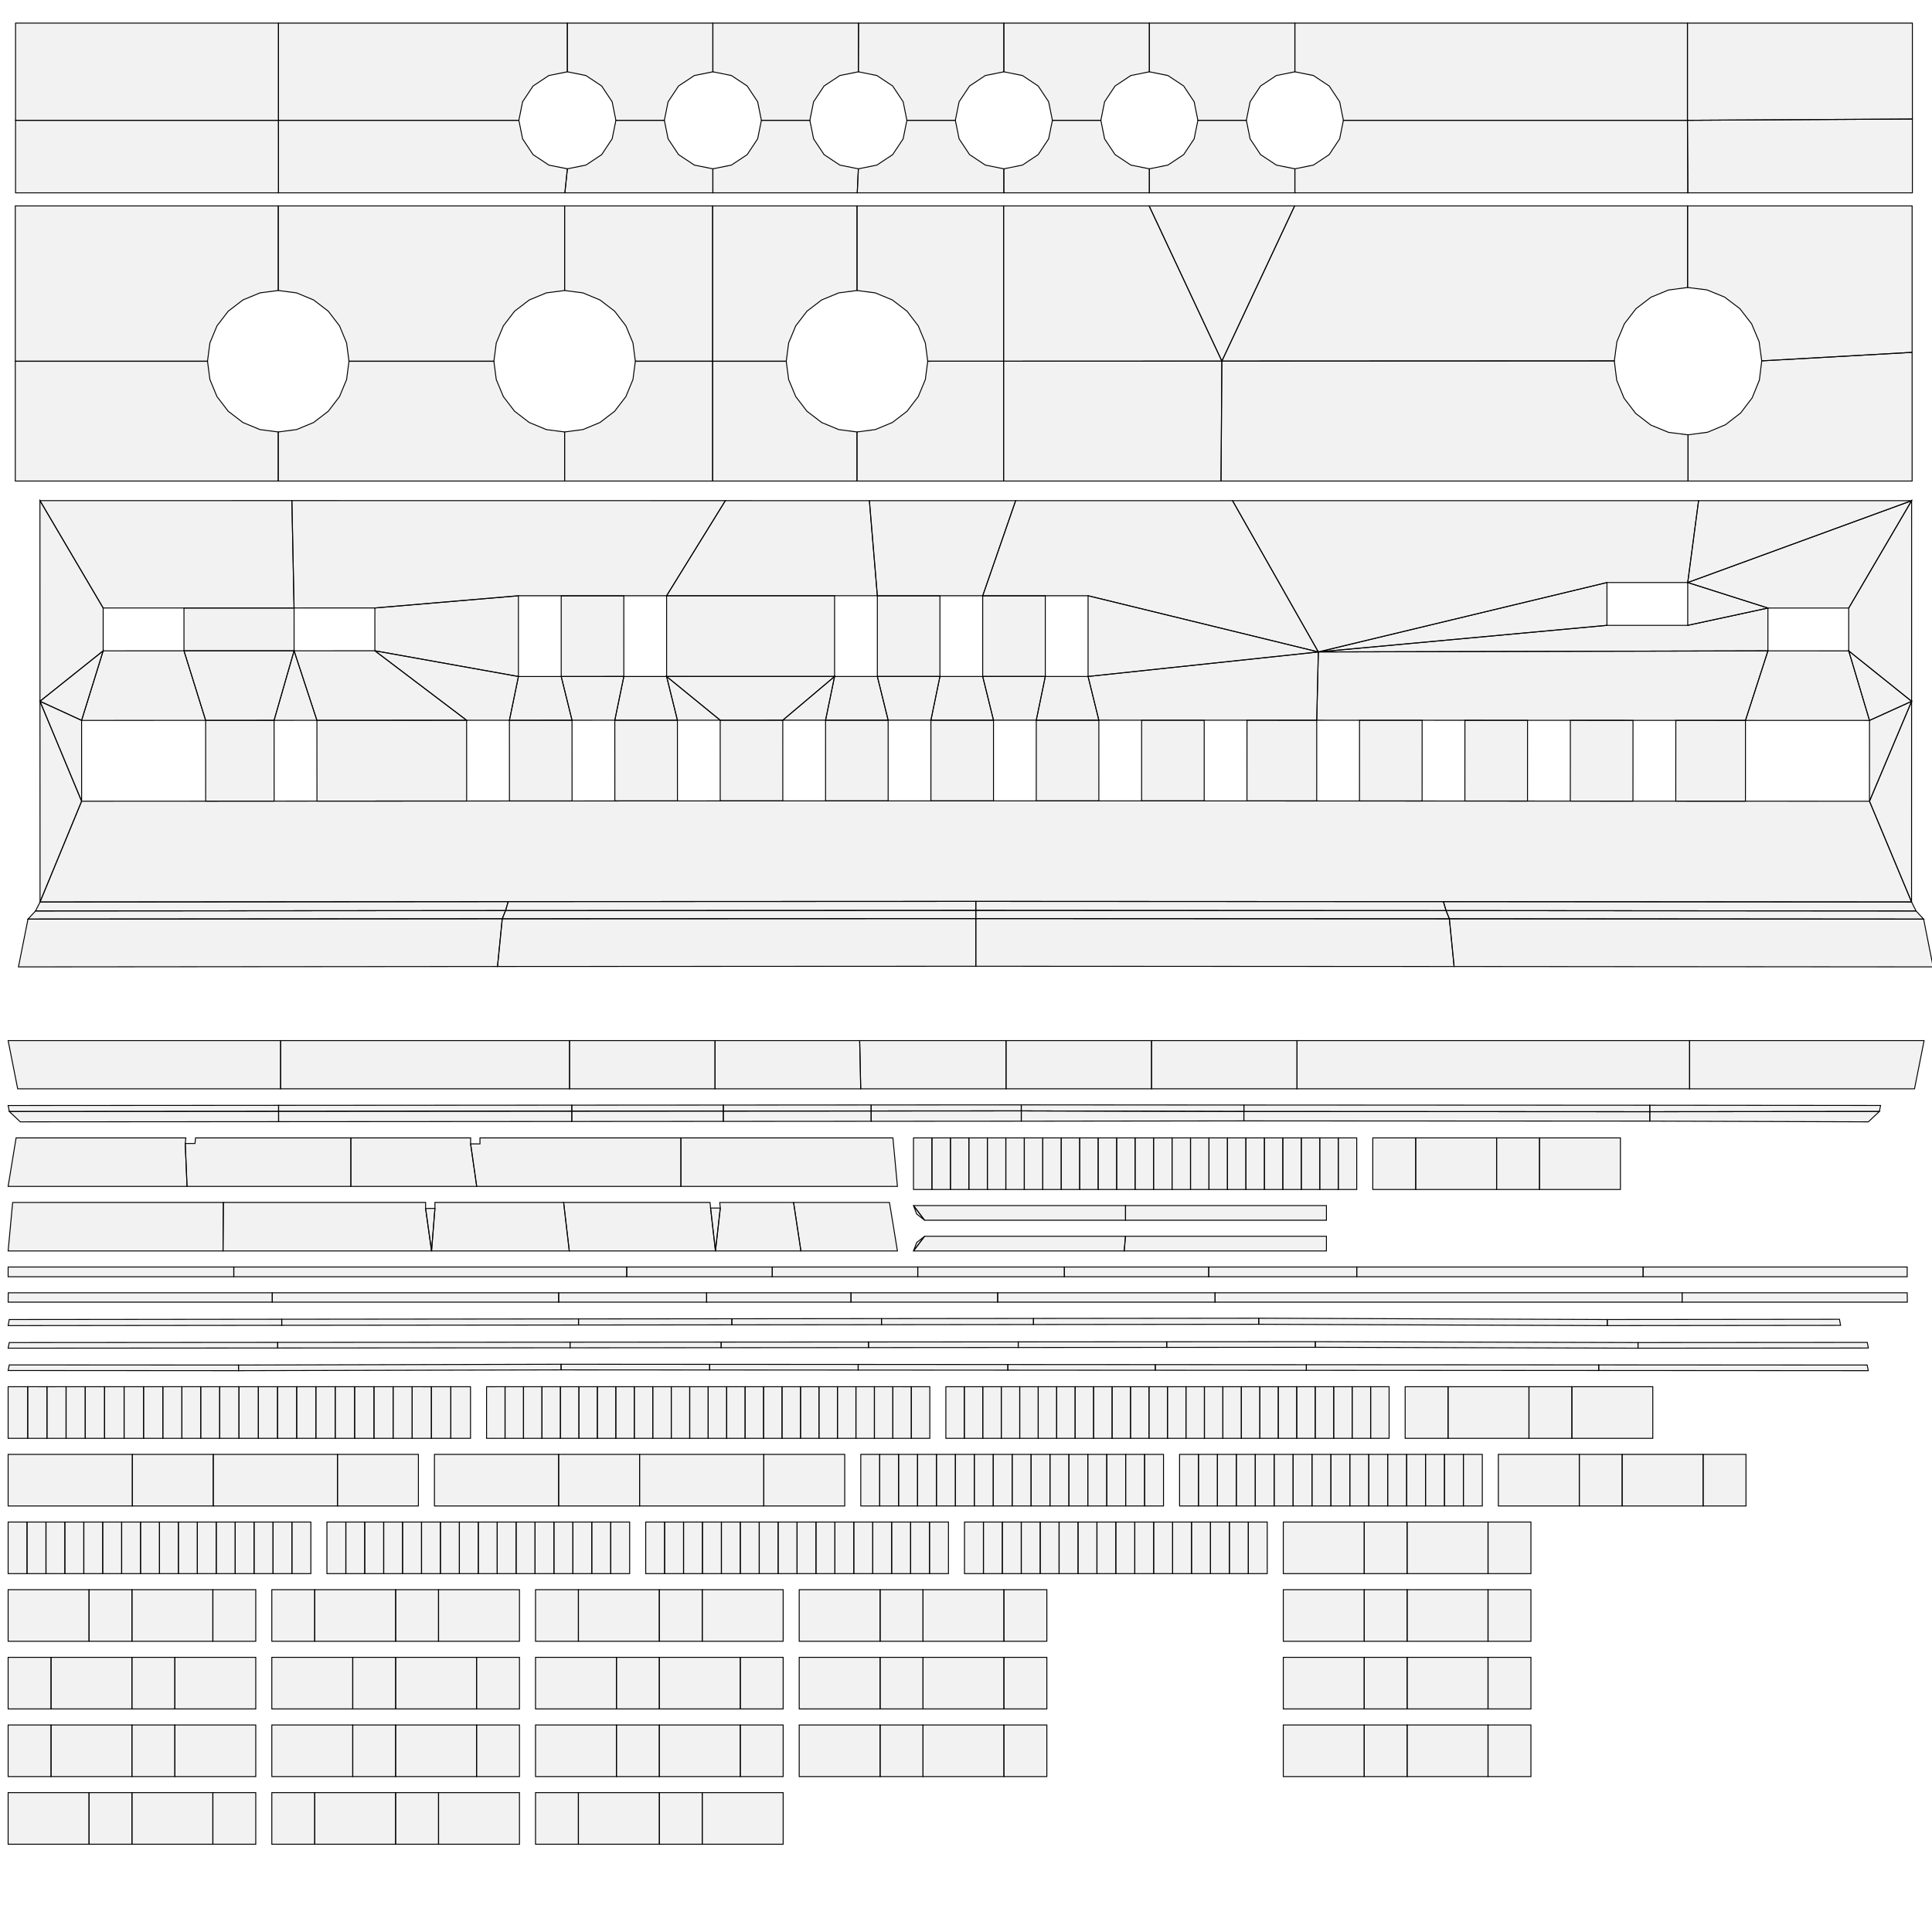 <?xml version="1.0" standalone="no"?>
<!DOCTYPE svg PUBLIC "-//W3C//DTD SVG 1.1//EN" 
  "http://www.w3.org/Graphics/SVG/1.1/DTD/svg11.dtd">
<svg width="2048" height="2048" viewBox="0 0 2048 2048"
     xmlns="http://www.w3.org/2000/svg" version="1.1">
<desc>tb303.blend, (Blender 3.3.1)</desc>
<polygon stroke="black" stroke-width="1" fill="rgb(204, 204, 204)" fill-opacity="0.25" points="538.725,955.728 42.452,956.124 37.659,965.653 535.912,965.254 " />
<polygon stroke="black" stroke-width="1" fill="rgb(204, 204, 204)" fill-opacity="0.25" points="532.416,973.919 535.912,965.254 37.659,965.653 29.664,974.290 " />
<polygon stroke="black" stroke-width="1" fill="rgb(204, 204, 204)" fill-opacity="0.25" points="527.378,1024.523 532.416,973.919 29.664,974.290 19.567,1024.941 " />
<polygon stroke="black" stroke-width="1" fill="rgb(204, 204, 204)" fill-opacity="0.25" points="539.999,763.486 540.035,849.087 606.402,849.059 606.369,763.466 " />
<polygon stroke="black" stroke-width="1" fill="rgb(204, 204, 204)" fill-opacity="0.25" points="651.731,763.454 651.761,849.040 718.114,849.013 718.088,763.438 " />
<polygon stroke="black" stroke-width="1" fill="rgb(204, 204, 204)" fill-opacity="0.25" points="763.440,763.428 763.464,848.993 829.799,848.979 829.784,763.419 " />
<polygon stroke="black" stroke-width="1" fill="rgb(204, 204, 204)" fill-opacity="0.25" points="875.130,763.413 875.140,848.971 941.475,848.960 941.469,763.407 " />
<polygon stroke="black" stroke-width="1" fill="rgb(204, 204, 204)" fill-opacity="0.25" points="986.813,763.406 986.814,848.956 1053.146,848.956 1053.150,763.406 " />
<polygon stroke="black" stroke-width="1" fill="rgb(204, 204, 204)" fill-opacity="0.25" points="1098.492,763.409 1098.484,848.960 1164.816,848.973 1164.830,763.418 " />
<polygon stroke="black" stroke-width="1" fill="rgb(204, 204, 204)" fill-opacity="0.25" points="1276.513,763.439 1210.174,763.426 1210.156,848.982 1276.488,848.999 " />
<polygon stroke="black" stroke-width="1" fill="rgb(204, 204, 204)" fill-opacity="0.25" points="1321.864,763.450 1321.835,849.020 1395.761,849.053 1395.794,763.471 " />
<polygon stroke="black" stroke-width="1" fill="rgb(204, 204, 204)" fill-opacity="0.25" points="1441.152,763.487 1441.117,849.073 1507.480,849.102 1507.517,763.509 " />
<polygon stroke="black" stroke-width="1" fill="rgb(204, 204, 204)" fill-opacity="0.25" points="1552.884,763.523 1552.846,849.124 1619.225,849.157 1619.263,763.545 " />
<polygon stroke="black" stroke-width="1" fill="rgb(204, 204, 204)" fill-opacity="0.25" points="1664.645,763.562 1664.603,849.183 1731.001,849.223 1731.044,763.587 " />
<polygon stroke="black" stroke-width="1" fill="rgb(204, 204, 204)" fill-opacity="0.25" points="1776.434,763.605 1776.389,849.252 1850.242,849.291 1850.279,763.635 " />
<polygon stroke="black" stroke-width="1" fill="rgb(204, 204, 204)" fill-opacity="0.25" points="1981.750,763.681 1959.719,689.959 1874.064,689.935 1850.279,763.635 " />
<polygon stroke="black" stroke-width="1" fill="rgb(204, 204, 204)" fill-opacity="0.25" points="930.029,717.075 884.682,717.078 875.130,763.413 941.469,763.407 " />
<polygon stroke="black" stroke-width="1" fill="rgb(204, 204, 204)" fill-opacity="0.25" points="1041.713,717.075 996.368,717.074 986.813,763.406 1053.150,763.406 " />
<polygon stroke="black" stroke-width="1" fill="rgb(204, 204, 204)" fill-opacity="0.25" points="1153.398,717.083 1108.053,717.079 1098.492,763.409 1164.830,763.418 " />
<polygon stroke="black" stroke-width="1" fill="rgb(204, 204, 204)" fill-opacity="0.25" points="930.027,631.513 930.029,717.075 996.368,717.074 996.369,631.514 " />
<polygon stroke="black" stroke-width="1" fill="rgb(204, 204, 204)" fill-opacity="0.25" points="1041.715,631.515 1041.713,717.075 1108.053,717.079 1108.058,631.516 " />
<polygon stroke="black" stroke-width="1" fill="rgb(204, 204, 204)" fill-opacity="0.25" points="706.631,631.514 706.638,717.096 884.682,717.078 884.679,631.512 " />
<polygon stroke="black" stroke-width="1" fill="rgb(204, 204, 204)" fill-opacity="0.25" points="706.638,717.096 661.280,717.104 651.731,763.454 718.088,763.438 " />
<polygon stroke="black" stroke-width="1" fill="rgb(204, 204, 204)" fill-opacity="0.25" points="594.914,717.117 549.547,717.127 539.999,763.486 606.369,763.466 " />
<polygon stroke="black" stroke-width="1" fill="rgb(204, 204, 204)" fill-opacity="0.25" points="661.270,631.515 594.902,631.519 594.914,717.117 661.280,717.104 " />
<polygon stroke="black" stroke-width="1" fill="rgb(204, 204, 204)" fill-opacity="0.25" points="763.440,763.428 706.638,717.096 718.088,763.438 " />
<polygon stroke="black" stroke-width="1" fill="rgb(204, 204, 204)" fill-opacity="0.25" points="494.628,763.501 335.948,763.558 335.991,849.196 494.666,849.109 " />
<polygon stroke="black" stroke-width="1" fill="rgb(204, 204, 204)" fill-opacity="0.25" points="549.547,717.127 549.533,631.522 397.377,644.461 397.385,689.845 " />
<polygon stroke="black" stroke-width="1" fill="rgb(204, 204, 204)" fill-opacity="0.25" points="217.990,763.603 218.026,849.265 290.601,849.225 290.557,763.577 " />
<polygon stroke="black" stroke-width="1" fill="rgb(204, 204, 204)" fill-opacity="0.25" points="217.990,763.603 195.029,689.896 109.361,689.918 86.504,763.650 " />
<polygon stroke="black" stroke-width="1" fill="rgb(204, 204, 204)" fill-opacity="0.25" points="195.029,689.896 311.744,689.866 311.735,644.474 195.018,644.497 " />
<polygon stroke="black" stroke-width="1" fill="rgb(204, 204, 204)" fill-opacity="0.25" points="290.557,763.577 311.744,689.866 195.029,689.896 217.990,763.603 " />
<polygon stroke="black" stroke-width="1" fill="rgb(204, 204, 204)" fill-opacity="0.25" points="335.948,763.558 311.744,689.866 290.557,763.577 " />
<polygon stroke="black" stroke-width="1" fill="rgb(204, 204, 204)" fill-opacity="0.25" points="1874.077,644.547 1789.062,662.897 1703.433,662.878 1397.488,691.091 1874.064,689.935 " />
<polygon stroke="black" stroke-width="1" fill="rgb(204, 204, 204)" fill-opacity="0.25" points="1397.488,691.091 1395.794,763.471 1441.152,763.487 1507.517,763.509 1552.884,763.523 1619.263,763.545 1664.645,763.562 1731.044,763.587 1776.434,763.605 1850.279,763.635 1874.064,689.935 " />
<polygon stroke="black" stroke-width="1" fill="rgb(204, 204, 204)" fill-opacity="0.25" points="2026.390,743.411 1981.722,849.353 2026.325,956.140 " />
<polygon stroke="black" stroke-width="1" fill="rgb(204, 204, 204)" fill-opacity="0.25" points="42.379,743.378 42.452,956.124 86.535,849.329 " />
<polygon stroke="black" stroke-width="1" fill="rgb(204, 204, 204)" fill-opacity="0.25" points="2026.325,956.140 1981.722,849.353 1850.242,849.291 1776.389,849.252 1731.001,849.223 1664.603,849.183 1619.225,849.157 1552.846,849.124 1507.480,849.102 1441.117,849.073 1395.761,849.053 1321.835,849.020 1276.488,848.999 1210.156,848.982 1164.816,848.973 1098.484,848.960 1053.146,848.956 986.814,848.956 941.475,848.960 875.140,848.971 829.799,848.979 763.464,848.993 718.114,849.013 651.761,849.040 606.402,849.059 540.035,849.087 494.666,849.109 335.991,849.196 290.601,849.225 218.026,849.265 86.535,849.329 42.452,956.124 538.725,955.728 1034.406,955.517 1530.078,955.754 " />
<polygon stroke="black" stroke-width="1" fill="rgb(204, 204, 204)" fill-opacity="0.25" points="1874.077,644.547 1789.070,617.512 1789.062,662.897 " />
<polygon stroke="black" stroke-width="1" fill="rgb(204, 204, 204)" fill-opacity="0.25" points="986.813,763.406 996.368,717.074 930.029,717.075 941.469,763.407 " />
<polygon stroke="black" stroke-width="1" fill="rgb(204, 204, 204)" fill-opacity="0.25" points="1098.492,763.409 1108.053,717.079 1041.713,717.075 1053.150,763.406 " />
<polygon stroke="black" stroke-width="1" fill="rgb(204, 204, 204)" fill-opacity="0.25" points="494.628,763.501 397.385,689.845 311.744,689.866 335.948,763.558 " />
<polygon stroke="black" stroke-width="1" fill="rgb(204, 204, 204)" fill-opacity="0.25" points="539.999,763.486 549.547,717.127 397.385,689.845 494.628,763.501 " />
<polygon stroke="black" stroke-width="1" fill="rgb(204, 204, 204)" fill-opacity="0.25" points="829.784,763.419 875.130,763.413 884.682,717.078 " />
<polygon stroke="black" stroke-width="1" fill="rgb(204, 204, 204)" fill-opacity="0.25" points="763.440,763.428 829.784,763.419 884.682,717.078 706.638,717.096 " />
<polygon stroke="black" stroke-width="1" fill="rgb(204, 204, 204)" fill-opacity="0.25" points="606.369,763.466 651.731,763.454 661.280,717.104 594.914,717.117 " />
<polygon stroke="black" stroke-width="1" fill="rgb(204, 204, 204)" fill-opacity="0.25" points="1959.728,644.562 2026.413,530.750 1789.070,617.512 1874.077,644.547 " />
<polygon stroke="black" stroke-width="1" fill="rgb(204, 204, 204)" fill-opacity="0.25" points="311.735,644.474 309.418,530.653 42.346,530.676 109.351,644.513 195.018,644.497 " />
<polygon stroke="black" stroke-width="1" fill="rgb(204, 204, 204)" fill-opacity="0.25" points="2026.390,743.411 1981.750,763.681 1981.722,849.353 " />
<polygon stroke="black" stroke-width="1" fill="rgb(204, 204, 204)" fill-opacity="0.25" points="2026.390,743.411 1959.719,689.959 1981.750,763.681 " />
<polygon stroke="black" stroke-width="1" fill="rgb(204, 204, 204)" fill-opacity="0.25" points="2026.413,530.750 1959.728,644.562 1959.719,689.959 2026.390,743.411 " />
<polygon stroke="black" stroke-width="1" fill="rgb(204, 204, 204)" fill-opacity="0.25" points="42.346,530.676 42.379,743.378 109.361,689.918 109.351,644.513 " />
<polygon stroke="black" stroke-width="1" fill="rgb(204, 204, 204)" fill-opacity="0.25" points="109.361,689.918 42.379,743.378 86.504,763.650 " />
<polygon stroke="black" stroke-width="1" fill="rgb(204, 204, 204)" fill-opacity="0.25" points="86.504,763.650 42.379,743.378 86.535,849.329 " />
<polygon stroke="black" stroke-width="1" fill="rgb(204, 204, 204)" fill-opacity="0.25" points="1541.424,1024.540 1536.392,973.944 1034.409,973.732 1034.405,1024.266 " />
<polygon stroke="black" stroke-width="1" fill="rgb(204, 204, 204)" fill-opacity="0.25" points="1536.392,973.944 1532.891,965.279 1034.405,965.036 1034.409,973.732 " />
<polygon stroke="black" stroke-width="1" fill="rgb(204, 204, 204)" fill-opacity="0.25" points="1530.078,955.754 1034.406,955.517 1034.405,965.036 1532.891,965.279 " />
<polygon stroke="black" stroke-width="1" fill="rgb(204, 204, 204)" fill-opacity="0.25" points="1034.405,1024.266 1034.409,973.732 532.416,973.919 527.378,1024.523 " />
<polygon stroke="black" stroke-width="1" fill="rgb(204, 204, 204)" fill-opacity="0.25" points="1034.409,973.732 1034.405,965.036 535.912,965.254 532.416,973.919 " />
<polygon stroke="black" stroke-width="1" fill="rgb(204, 204, 204)" fill-opacity="0.25" points="1034.406,955.517 538.725,955.728 535.912,965.254 1034.405,965.036 " />
<polygon stroke="black" stroke-width="1" fill="rgb(204, 204, 204)" fill-opacity="0.25" points="2026.325,956.140 1530.078,955.754 1532.891,965.279 2031.105,965.669 " />
<polygon stroke="black" stroke-width="1" fill="rgb(204, 204, 204)" fill-opacity="0.25" points="2039.112,974.305 2031.105,965.669 1532.891,965.279 1536.392,973.944 " />
<polygon stroke="black" stroke-width="1" fill="rgb(204, 204, 204)" fill-opacity="0.25" points="2049.204,1024.941 2039.112,974.305 1536.392,973.944 1541.424,1024.540 " />
<polygon stroke="black" stroke-width="1" fill="rgb(204, 204, 204)" fill-opacity="0.25" points="1703.442,617.498 1397.488,691.091 1703.433,662.878 " />
<polygon stroke="black" stroke-width="1" fill="rgb(204, 204, 204)" fill-opacity="0.25" points="1800.557,530.729 1306.499,530.718 1397.488,691.091 1703.442,617.498 1789.070,617.512 " />
<polygon stroke="black" stroke-width="1" fill="rgb(204, 204, 204)" fill-opacity="0.25" points="1164.830,763.418 1210.174,763.426 1276.513,763.439 1321.864,763.450 1395.794,763.471 1397.488,691.091 1153.398,717.083 " />
<polygon stroke="black" stroke-width="1" fill="rgb(204, 204, 204)" fill-opacity="0.25" points="1306.499,530.718 1076.610,530.728 1041.715,631.515 1108.058,631.516 1153.406,631.518 1397.488,691.091 " />
<polygon stroke="black" stroke-width="1" fill="rgb(204, 204, 204)" fill-opacity="0.25" points="1406.078,1277.943 1193.096,1277.949 1193.096,1293.491 1406.078,1293.491 " />
<polygon stroke="black" stroke-width="1" fill="rgb(204, 204, 204)" fill-opacity="0.25" points="8.622,1257.629 198.280,1257.627 196.381,1212.155 196.990,1206.222 17.063,1206.224 " />
<polygon stroke="black" stroke-width="1" fill="rgb(204, 204, 204)" fill-opacity="0.25" points="1193.096,1277.949 968.341,1277.955 980.113,1293.491 1193.096,1293.491 " />
<polygon stroke="black" stroke-width="1" fill="rgb(204, 204, 204)" fill-opacity="0.25" points="721.768,1257.626 951.320,1257.629 946.524,1206.211 721.769,1206.215 " />
<polygon stroke="black" stroke-width="1" fill="rgb(204, 204, 204)" fill-opacity="0.25" points="968.341,1277.955 971.722,1286.871 980.113,1293.491 " />
<polygon stroke="black" stroke-width="1" fill="rgb(204, 204, 204)" fill-opacity="0.25" points="371.907,1206.220 371.908,1257.625 505.341,1257.624 498.881,1212.540 498.904,1206.218 " />
<polygon stroke="black" stroke-width="1" fill="rgb(204, 204, 204)" fill-opacity="0.25" points="498.881,1212.540 505.341,1257.624 721.768,1257.626 721.769,1206.215 508.787,1206.219 508.787,1212.567 " />
<polygon stroke="black" stroke-width="1" fill="rgb(204, 204, 204)" fill-opacity="0.25" points="196.381,1212.155 198.280,1257.627 371.908,1257.625 371.907,1206.220 207.281,1206.222 206.696,1212.155 " />
<polygon stroke="black" stroke-width="1" fill="rgb(204, 204, 204)" fill-opacity="0.25" points="295.317,1178.076 9.918,1178.259 21.491,1189.190 295.324,1189.015 " />
<polygon stroke="black" stroke-width="1" fill="rgb(204, 204, 204)" fill-opacity="0.25" points="295.313,1171.706 8.622,1171.889 9.918,1178.259 295.317,1178.076 " />
<polygon stroke="black" stroke-width="1" fill="rgb(204, 204, 204)" fill-opacity="0.25" points="288.623,1380.326 288.623,1370.421 8.759,1370.420 8.622,1380.325 " />
<polygon stroke="black" stroke-width="1" fill="rgb(204, 204, 204)" fill-opacity="0.25" points="298.655,1404.896 298.648,1398.449 9.780,1398.757 8.622,1405.206 " />
<polygon stroke="black" stroke-width="1" fill="rgb(204, 204, 204)" fill-opacity="0.25" points="1334.365,1403.795 1334.358,1397.347 1095.505,1397.601 1095.512,1404.048 " />
<polygon stroke="black" stroke-width="1" fill="rgb(204, 204, 204)" fill-opacity="0.25" points="1288.022,1380.325 1288.022,1370.420 1057.543,1370.421 1057.543,1380.325 " />
<polygon stroke="black" stroke-width="1" fill="rgb(204, 204, 204)" fill-opacity="0.25" points="1318.598,1171.369 1082.592,1171.203 1082.594,1177.573 1318.574,1178.213 " />
<polygon stroke="black" stroke-width="1" fill="rgb(204, 204, 204)" fill-opacity="0.25" points="1318.574,1178.213 1082.594,1177.573 1082.605,1188.510 1318.543,1188.191 " />
<polygon stroke="black" stroke-width="1" fill="rgb(204, 204, 204)" fill-opacity="0.25" points="775.831,1404.389 775.825,1397.941 613.235,1398.114 613.242,1404.562 " />
<polygon stroke="black" stroke-width="1" fill="rgb(204, 204, 204)" fill-opacity="0.25" points="749.070,1380.325 749.070,1370.421 592.181,1370.421 592.181,1380.326 " />
<polygon stroke="black" stroke-width="1" fill="rgb(204, 204, 204)" fill-opacity="0.25" points="766.756,1171.405 606.121,1171.507 606.125,1177.877 766.761,1177.774 " />
<polygon stroke="black" stroke-width="1" fill="rgb(204, 204, 204)" fill-opacity="0.25" points="766.761,1177.774 606.125,1177.877 606.132,1188.816 766.768,1188.713 " />
<polygon stroke="black" stroke-width="1" fill="rgb(204, 204, 204)" fill-opacity="0.25" points="1748.862,1178.443 1318.574,1178.213 1318.543,1188.191 1748.870,1188.423 " />
<polygon stroke="black" stroke-width="1" fill="rgb(204, 204, 204)" fill-opacity="0.25" points="1748.860,1171.593 1318.598,1171.369 1318.574,1178.213 1748.862,1178.443 " />
<polygon stroke="black" stroke-width="1" fill="rgb(204, 204, 204)" fill-opacity="0.25" points="1783.081,1380.325 1783.081,1370.421 1288.022,1370.420 1288.022,1380.325 " />
<polygon stroke="black" stroke-width="1" fill="rgb(204, 204, 204)" fill-opacity="0.25" points="1703.774,1405.206 1703.768,1398.759 1334.358,1397.347 1334.365,1403.795 " />
<polygon stroke="black" stroke-width="1" fill="rgb(204, 204, 204)" fill-opacity="0.25" points="1694.708,1452.796 1980.480,1452.971 1979.290,1447.002 1694.711,1446.827 " />
<polygon stroke="black" stroke-width="1" fill="rgb(204, 204, 204)" fill-opacity="0.25" points="1741.770,1343.083 1741.770,1353.398 2021.679,1353.398 2021.679,1343.083 " />
<polygon stroke="black" stroke-width="1" fill="rgb(204, 204, 204)" fill-opacity="0.25" points="294.375,1428.942 294.371,1422.971 9.811,1423.164 8.622,1429.135 " />
<polygon stroke="black" stroke-width="1" fill="rgb(204, 204, 204)" fill-opacity="0.25" points="297.471,1154.181 297.471,1103.082 8.622,1103.083 18.753,1154.181 " />
<polygon stroke="black" stroke-width="1" fill="rgb(204, 204, 204)" fill-opacity="0.25" points="219.968,382.916 16.209,382.916 16.209,509.913 294.953,509.912 294.953,457.901 275.542,455.361 257.461,447.855 241.919,435.949 230.014,420.408 222.508,402.327 " />
<polygon stroke="black" stroke-width="1" fill="rgb(204, 204, 204)" fill-opacity="0.25" points="359.892,420.408 347.986,435.949 332.446,447.855 314.365,455.361 294.953,457.901 294.953,509.912 598.513,509.912 598.513,457.901 579.101,455.361 561.020,447.855 545.479,435.949 533.574,420.408 526.067,402.327 523.528,382.916 369.938,382.916 367.398,402.327 " />
<polygon stroke="black" stroke-width="1" fill="rgb(204, 204, 204)" fill-opacity="0.25" points="855.414,435.949 843.509,420.408 836.002,402.327 833.463,382.916 755.402,382.916 755.402,509.912 908.448,509.912 908.448,457.901 889.036,455.361 870.955,447.855 " />
<polygon stroke="black" stroke-width="1" fill="rgb(204, 204, 204)" fill-opacity="0.25" points="980.893,402.327 973.386,420.408 961.481,435.949 945.940,447.855 927.859,455.361 908.448,457.901 908.448,509.912 1063.875,509.912 1063.875,382.883 983.432,382.916 " />
<polygon stroke="black" stroke-width="1" fill="rgb(204, 204, 204)" fill-opacity="0.25" points="1789.409,509.912 2026.928,509.912 2026.928,373.496 1867.508,382.518 1865.033,402.887 1857.416,421.655 1845.193,437.748 1829.079,450.226 1810.081,458.195 1789.409,460.928 " />
<polygon stroke="black" stroke-width="1" fill="rgb(204, 204, 204)" fill-opacity="0.25" points="1951.090,1404.942 1949.918,1398.496 1703.768,1398.759 1703.774,1405.206 " />
<polygon stroke="black" stroke-width="1" fill="rgb(204, 204, 204)" fill-opacity="0.25" points="1980.552,1428.972 1979.354,1423.002 1736.342,1423.165 1736.346,1429.135 " />
<polygon stroke="black" stroke-width="1" fill="rgb(204, 204, 204)" fill-opacity="0.25" points="1236.806,1428.305 1236.802,1422.334 1079.346,1422.440 1079.350,1428.411 " />
<polygon stroke="black" stroke-width="1" fill="rgb(204, 204, 204)" fill-opacity="0.25" points="920.677,1428.518 920.673,1422.547 764.433,1422.653 764.437,1428.624 " />
<polygon stroke="black" stroke-width="1" fill="rgb(204, 204, 204)" fill-opacity="0.25" points="604.271,1428.732 604.267,1422.762 294.371,1422.971 294.375,1428.942 " />
<polygon stroke="black" stroke-width="1" fill="rgb(204, 204, 204)" fill-opacity="0.25" points="8.622,1343.083 8.622,1353.398 247.835,1353.399 247.835,1343.083 " />
<polygon stroke="black" stroke-width="1" fill="rgb(204, 204, 204)" fill-opacity="0.25" points="972.851,1343.083 972.851,1353.399 1128.279,1353.398 1128.279,1343.083 " />
<polygon stroke="black" stroke-width="1" fill="rgb(204, 204, 204)" fill-opacity="0.25" points="1128.279,1343.083 1128.279,1353.398 1281.323,1353.398 1281.323,1343.083 " />
<polygon stroke="black" stroke-width="1" fill="rgb(204, 204, 204)" fill-opacity="0.25" points="1438.212,1343.083 1438.212,1353.398 1741.770,1353.398 1741.770,1343.083 " />
<polygon stroke="black" stroke-width="1" fill="rgb(204, 204, 204)" fill-opacity="0.25" points="8.622,1452.822 252.830,1452.971 252.833,1447.003 9.819,1446.854 " />
<polygon stroke="black" stroke-width="1" fill="rgb(204, 204, 204)" fill-opacity="0.25" points="909.697,1452.318 1068.377,1452.415 1068.381,1446.446 909.701,1446.349 " />
<polygon stroke="black" stroke-width="1" fill="rgb(204, 204, 204)" fill-opacity="0.25" points="1384.795,1452.608 1694.708,1452.796 1694.711,1446.827 1384.799,1446.640 " />
<polygon stroke="black" stroke-width="1" fill="rgb(204, 204, 204)" fill-opacity="0.25" points="252.830,1452.971 594.773,1452.125 594.777,1446.157 252.833,1447.003 " />
<polygon stroke="black" stroke-width="1" fill="rgb(204, 204, 204)" fill-opacity="0.25" points="247.835,1343.083 247.835,1353.399 664.378,1353.399 664.378,1343.083 " />
<polygon stroke="black" stroke-width="1" fill="rgb(204, 204, 204)" fill-opacity="0.25" points="1736.346,1429.135 1736.342,1423.165 1394.259,1422.227 1394.263,1428.198 " />
<polygon stroke="black" stroke-width="1" fill="rgb(204, 204, 204)" fill-opacity="0.25" points="2026.928,373.496 2026.928,218.290 1788.887,218.290 1788.887,304.750 1809.273,307.244 1828.134,314.900 1844.301,327.157 1856.767,343.246 1864.715,362.107 1867.508,382.518 " />
<polygon stroke="black" stroke-width="1" fill="rgb(204, 204, 204)" fill-opacity="0.25" points="1714.010,362.094 1721.900,343.243 1734.198,327.236 1750.051,315.085 1768.613,307.429 1788.887,304.750 1788.887,218.290 1372.349,218.290 1295.230,382.783 1711.247,382.589 " />
<polygon stroke="black" stroke-width="1" fill="rgb(204, 204, 204)" fill-opacity="0.25" points="961.481,329.882 973.387,345.423 980.893,363.504 983.432,382.916 1063.875,382.883 1063.875,218.290 908.448,218.290 908.448,307.931 927.859,310.470 945.940,317.977 " />
<polygon stroke="black" stroke-width="1" fill="rgb(204, 204, 204)" fill-opacity="0.25" points="836.003,363.504 843.509,345.423 855.414,329.882 870.955,317.977 889.036,310.470 908.448,307.931 908.448,218.290 755.402,218.290 755.402,382.916 833.463,382.916 " />
<polygon stroke="black" stroke-width="1" fill="rgb(204, 204, 204)" fill-opacity="0.25" points="294.953,307.931 314.365,310.471 332.445,317.977 347.986,329.882 359.892,345.423 367.398,363.504 369.938,382.916 523.528,382.916 526.067,363.504 533.574,345.423 545.479,329.882 561.020,317.977 579.101,310.470 598.513,307.931 598.513,218.290 294.953,218.290 " />
<polygon stroke="black" stroke-width="1" fill="rgb(204, 204, 204)" fill-opacity="0.25" points="230.014,345.423 241.919,329.882 257.461,317.977 275.542,310.470 294.953,307.931 294.953,218.290 16.209,218.290 16.209,382.916 219.968,382.916 222.508,363.504 " />
<polygon stroke="black" stroke-width="1" fill="rgb(204, 204, 204)" fill-opacity="0.25" points="818.615,1343.083 818.615,1353.399 972.851,1353.399 972.851,1343.083 " />
<polygon stroke="black" stroke-width="1" fill="rgb(204, 204, 204)" fill-opacity="0.25" points="1079.346,1422.440 920.673,1422.547 920.677,1428.518 1079.350,1428.411 " />
<polygon stroke="black" stroke-width="1" fill="rgb(204, 204, 204)" fill-opacity="0.25" points="1295.230,382.783 1372.349,218.290 1218.112,218.290 " />
<polygon stroke="black" stroke-width="1" fill="rgb(204, 204, 204)" fill-opacity="0.25" points="1063.875,509.912 1294.353,509.912 1295.230,382.783 1063.875,382.883 " />
<polygon stroke="black" stroke-width="1" fill="rgb(204, 204, 204)" fill-opacity="0.25" points="752.235,1452.222 909.697,1452.318 909.701,1446.349 752.239,1446.253 " />
<polygon stroke="black" stroke-width="1" fill="rgb(204, 204, 204)" fill-opacity="0.25" points="594.773,1452.125 752.235,1452.222 752.239,1446.253 594.777,1446.157 " />
<polygon stroke="black" stroke-width="1" fill="rgb(204, 204, 204)" fill-opacity="0.25" points="2021.863,1380.326 2021.726,1370.421 1783.081,1370.421 1783.081,1380.325 " />
<polygon stroke="black" stroke-width="1" fill="rgb(204, 204, 204)" fill-opacity="0.25" points="1063.875,382.883 1295.230,382.783 1218.112,218.290 1063.875,218.290 " />
<polygon stroke="black" stroke-width="1" fill="rgb(204, 204, 204)" fill-opacity="0.25" points="664.378,1343.083 664.378,1353.399 818.615,1353.399 818.615,1343.083 " />
<polygon stroke="black" stroke-width="1" fill="rgb(204, 204, 204)" fill-opacity="0.25" points="1394.263,1428.198 1394.259,1422.227 1236.802,1422.334 1236.806,1428.305 " />
<polygon stroke="black" stroke-width="1" fill="rgb(204, 204, 204)" fill-opacity="0.25" points="755.402,218.290 598.513,218.290 598.513,307.931 617.924,310.470 636.005,317.977 651.546,329.882 663.452,345.423 670.958,363.504 673.497,382.916 755.402,382.916 " />
<polygon stroke="black" stroke-width="1" fill="rgb(204, 204, 204)" fill-opacity="0.25" points="755.402,382.916 673.497,382.916 670.958,402.327 663.452,420.408 651.546,435.949 636.005,447.854 617.924,455.361 598.513,457.901 598.513,509.912 755.402,509.912 " />
<polygon stroke="black" stroke-width="1" fill="rgb(204, 204, 204)" fill-opacity="0.25" points="1224.624,1452.511 1384.795,1452.608 1384.799,1446.640 1224.627,1446.542 " />
<polygon stroke="black" stroke-width="1" fill="rgb(204, 204, 204)" fill-opacity="0.25" points="1224.627,1446.542 1068.381,1446.446 1068.377,1452.415 1224.624,1452.511 " />
<polygon stroke="black" stroke-width="1" fill="rgb(204, 204, 204)" fill-opacity="0.25" points="764.433,1422.653 604.267,1422.762 604.271,1428.732 764.437,1428.624 " />
<polygon stroke="black" stroke-width="1" fill="rgb(204, 204, 204)" fill-opacity="0.25" points="1281.323,1353.398 1438.212,1353.398 1438.212,1343.083 1281.323,1343.083 " />
<polygon stroke="black" stroke-width="1" fill="rgb(204, 204, 204)" fill-opacity="0.25" points="637.807,163.897 621.098,174.992 601.438,178.961 598.784,204.422 755.674,204.422 755.674,178.961 736.015,174.992 719.306,163.897 708.211,147.188 704.241,127.528 652.871,127.528 648.901,147.188 " />
<polygon stroke="black" stroke-width="1" fill="rgb(204, 204, 204)" fill-opacity="0.25" points="792.043,163.897 775.334,174.992 755.674,178.961 755.674,204.422 908.719,204.422 909.911,178.961 890.251,174.992 873.542,163.897 862.447,147.188 858.478,127.528 807.108,127.528 803.138,147.188 " />
<polygon stroke="black" stroke-width="1" fill="rgb(204, 204, 204)" fill-opacity="0.25" points="946.280,163.897 929.571,174.992 909.911,178.961 908.719,204.422 1064.147,204.422 1064.147,178.961 1044.487,174.991 1027.779,163.897 1016.684,147.188 1012.714,127.528 961.344,127.528 957.374,147.188 " />
<polygon stroke="black" stroke-width="1" fill="rgb(204, 204, 204)" fill-opacity="0.25" points="1100.516,163.897 1083.807,174.991 1064.147,178.961 1064.147,204.422 1218.384,204.422 1218.384,178.961 1198.724,174.991 1182.015,163.897 1170.920,147.188 1166.951,127.528 1115.581,127.528 1111.611,147.188 " />
<polygon stroke="black" stroke-width="1" fill="rgb(204, 204, 204)" fill-opacity="0.25" points="1254.753,163.897 1238.044,174.991 1218.384,178.961 1218.384,204.422 1372.620,204.422 1372.620,178.961 1352.960,174.991 1336.251,163.897 1325.157,147.188 1321.187,127.528 1269.817,127.528 1265.847,147.188 " />
<polygon stroke="black" stroke-width="1" fill="rgb(204, 204, 204)" fill-opacity="0.25" points="2027.199,204.422 2027.199,126.161 1788.768,127.528 1789.159,204.422 " />
<polygon stroke="black" stroke-width="1" fill="rgb(204, 204, 204)" fill-opacity="0.25" points="16.482,127.528 16.482,204.422 295.225,204.422 295.201,127.528 " />
<polygon stroke="black" stroke-width="1" fill="rgb(204, 204, 204)" fill-opacity="0.25" points="2029.469,1154.181 2039.600,1103.082 1791.036,1103.082 1791.036,1154.181 " />
<polygon stroke="black" stroke-width="1" fill="rgb(204, 204, 204)" fill-opacity="0.25" points="1791.036,1154.181 1791.036,1103.082 1374.889,1103.082 1374.889,1154.181 " />
<polygon stroke="black" stroke-width="1" fill="rgb(204, 204, 204)" fill-opacity="0.25" points="1374.889,1154.181 1374.889,1103.082 1220.652,1103.082 1220.652,1154.181 " />
<polygon stroke="black" stroke-width="1" fill="rgb(204, 204, 204)" fill-opacity="0.25" points="1220.652,1154.181 1220.652,1103.082 1066.416,1103.082 1066.416,1154.181 " />
<polygon stroke="black" stroke-width="1" fill="rgb(204, 204, 204)" fill-opacity="0.25" points="1066.416,1154.181 1066.416,1103.082 911.277,1103.082 912.402,1154.181 " />
<polygon stroke="black" stroke-width="1" fill="rgb(204, 204, 204)" fill-opacity="0.25" points="912.402,1154.181 911.277,1103.082 757.943,1103.082 757.943,1154.181 " />
<polygon stroke="black" stroke-width="1" fill="rgb(204, 204, 204)" fill-opacity="0.25" points="757.943,1154.181 757.943,1103.082 603.707,1103.082 603.707,1154.181 " />
<polygon stroke="black" stroke-width="1" fill="rgb(204, 204, 204)" fill-opacity="0.25" points="603.707,1154.181 603.707,1103.082 297.471,1103.082 297.471,1154.181 " />
<polygon stroke="black" stroke-width="1" fill="rgb(204, 204, 204)" fill-opacity="0.25" points="16.482,127.528 295.201,127.528 295.201,24.495 16.482,24.495 " />
<polygon stroke="black" stroke-width="1" fill="rgb(204, 204, 204)" fill-opacity="0.25" points="1788.768,127.528 1424.053,127.528 1420.084,147.188 1408.989,163.897 1392.280,174.991 1372.620,178.961 1372.620,204.422 1789.159,204.422 " />
<polygon stroke="black" stroke-width="1" fill="rgb(204, 204, 204)" fill-opacity="0.25" points="295.225,204.422 598.784,204.422 601.438,178.961 581.778,174.991 565.069,163.897 553.975,147.188 550.005,127.528 295.201,127.528 " />
<polygon stroke="black" stroke-width="1" fill="rgb(204, 204, 204)" fill-opacity="0.25" points="581.778,80.065 601.438,76.095 601.438,24.495 295.201,24.495 295.201,127.528 550.005,127.528 553.975,107.868 565.069,91.159 " />
<polygon stroke="black" stroke-width="1" fill="rgb(204, 204, 204)" fill-opacity="0.25" points="637.807,91.159 648.901,107.868 652.871,127.528 704.241,127.528 708.211,107.868 719.306,91.159 736.014,80.065 755.674,76.095 755.674,24.495 601.438,24.495 601.438,76.095 621.098,80.065 " />
<polygon stroke="black" stroke-width="1" fill="rgb(204, 204, 204)" fill-opacity="0.25" points="792.043,91.159 803.138,107.868 807.108,127.528 858.478,127.528 862.447,107.868 873.542,91.159 890.251,80.065 909.911,76.095 910.134,24.495 755.674,24.495 755.674,76.095 775.334,80.065 " />
<polygon stroke="black" stroke-width="1" fill="rgb(204, 204, 204)" fill-opacity="0.25" points="946.280,91.159 957.374,107.868 961.344,127.528 1012.714,127.528 1016.684,107.868 1027.779,91.159 1044.487,80.065 1064.147,76.095 1064.147,24.495 910.134,24.495 909.911,76.095 929.571,80.065 " />
<polygon stroke="black" stroke-width="1" fill="rgb(204, 204, 204)" fill-opacity="0.25" points="1100.516,91.159 1111.611,107.868 1115.581,127.528 1166.951,127.528 1170.920,107.868 1182.015,91.159 1198.724,80.065 1218.384,76.095 1218.384,24.495 1064.147,24.495 1064.147,76.095 1083.807,80.065 " />
<polygon stroke="black" stroke-width="1" fill="rgb(204, 204, 204)" fill-opacity="0.25" points="1254.753,91.159 1265.847,107.868 1269.817,127.528 1321.187,127.528 1325.157,107.868 1336.251,91.159 1352.960,80.065 1372.620,76.095 1372.620,24.495 1218.384,24.495 1218.384,76.095 1238.044,80.065 " />
<polygon stroke="black" stroke-width="1" fill="rgb(204, 204, 204)" fill-opacity="0.25" points="1420.084,107.868 1424.053,127.528 1788.768,127.528 1788.768,24.495 1372.620,24.495 1372.620,76.095 1392.280,80.065 1408.989,91.159 " />
<polygon stroke="black" stroke-width="1" fill="rgb(204, 204, 204)" fill-opacity="0.25" points="2027.200,24.495 1788.768,24.495 1788.768,127.528 2027.199,126.161 " />
<polygon stroke="black" stroke-width="1" fill="rgb(204, 204, 204)" fill-opacity="0.25" points="613.242,1404.562 613.235,1398.114 298.648,1398.449 298.655,1404.896 " />
<polygon stroke="black" stroke-width="1" fill="rgb(204, 204, 204)" fill-opacity="0.25" points="592.181,1380.326 592.181,1370.421 288.623,1370.421 288.623,1380.326 " />
<polygon stroke="black" stroke-width="1" fill="rgb(204, 204, 204)" fill-opacity="0.25" points="606.121,1171.507 295.313,1171.706 295.317,1178.076 606.125,1177.877 " />
<polygon stroke="black" stroke-width="1" fill="rgb(204, 204, 204)" fill-opacity="0.25" points="606.125,1177.877 295.317,1178.076 295.324,1189.015 606.132,1188.816 " />
<polygon stroke="black" stroke-width="1" fill="rgb(204, 204, 204)" fill-opacity="0.25" points="768.941,530.709 612.413,530.685 309.418,530.653 311.735,644.474 397.377,644.461 549.533,631.522 594.902,631.519 661.270,631.515 706.631,631.514 " />
<polygon stroke="black" stroke-width="1" fill="rgb(204, 204, 204)" fill-opacity="0.25" points="923.459,1177.674 766.761,1177.774 766.768,1188.713 923.466,1188.613 " />
<polygon stroke="black" stroke-width="1" fill="rgb(204, 204, 204)" fill-opacity="0.25" points="923.455,1171.304 766.756,1171.405 766.761,1177.774 923.459,1177.674 " />
<polygon stroke="black" stroke-width="1" fill="rgb(204, 204, 204)" fill-opacity="0.25" points="902.115,1380.325 902.115,1370.421 749.070,1370.421 749.070,1380.325 " />
<polygon stroke="black" stroke-width="1" fill="rgb(204, 204, 204)" fill-opacity="0.25" points="934.437,1404.220 934.430,1397.772 775.825,1397.941 775.831,1404.389 " />
<polygon stroke="black" stroke-width="1" fill="rgb(204, 204, 204)" fill-opacity="0.25" points="921.592,530.724 768.941,530.709 706.631,631.514 884.679,631.512 930.027,631.513 " />
<polygon stroke="black" stroke-width="1" fill="rgb(204, 204, 204)" fill-opacity="0.25" points="1095.512,1404.048 1095.505,1397.601 934.430,1397.772 934.437,1404.220 " />
<polygon stroke="black" stroke-width="1" fill="rgb(204, 204, 204)" fill-opacity="0.25" points="1057.543,1380.325 1057.543,1370.421 902.115,1370.421 902.115,1380.325 " />
<polygon stroke="black" stroke-width="1" fill="rgb(204, 204, 204)" fill-opacity="0.25" points="1082.592,1171.203 923.455,1171.304 923.459,1177.674 1082.594,1177.573 " />
<polygon stroke="black" stroke-width="1" fill="rgb(204, 204, 204)" fill-opacity="0.25" points="1082.594,1177.573 923.459,1177.674 923.466,1188.613 1082.605,1188.510 " />
<polygon stroke="black" stroke-width="1" fill="rgb(204, 204, 204)" fill-opacity="0.25" points="1076.610,530.728 921.592,530.724 930.027,631.513 996.369,631.514 1041.715,631.515 " />
<polygon stroke="black" stroke-width="1" fill="rgb(204, 204, 204)" fill-opacity="0.25" points="1294.353,509.912 1789.409,509.912 1789.409,460.928 1768.790,458.334 1749.923,450.581 1733.880,438.244 1721.562,422.076 1713.796,403.120 1711.247,382.589 1295.230,382.783 " />
<polygon stroke="black" stroke-width="1" fill="rgb(204, 204, 204)" fill-opacity="0.25" points="1993.499,1171.835 1748.860,1171.593 1748.862,1178.443 1992.199,1178.208 " />
<polygon stroke="black" stroke-width="1" fill="rgb(204, 204, 204)" fill-opacity="0.25" points="1992.199,1178.208 1748.862,1178.443 1748.870,1188.423 1980.515,1189.190 " />
<polygon stroke="black" stroke-width="1" fill="rgb(204, 204, 204)" fill-opacity="0.25" points="2026.413,530.750 1800.557,530.729 1789.070,617.512 " />
<polygon stroke="black" stroke-width="1" fill="rgb(204, 204, 204)" fill-opacity="0.25" points="1397.488,691.091 1153.406,631.518 1153.398,717.083 " />
<polygon stroke="black" stroke-width="1" fill="rgb(204, 204, 204)" fill-opacity="0.25" points="980.113,1310.513 971.722,1317.123 968.341,1326.061 " />
<polygon stroke="black" stroke-width="1" fill="rgb(204, 204, 204)" fill-opacity="0.25" points="8.622,1326.061 236.406,1326.059 236.784,1274.654 13.418,1274.656 " />
<polygon stroke="black" stroke-width="1" fill="rgb(204, 204, 204)" fill-opacity="0.25" points="1193.095,1310.512 980.113,1310.513 968.341,1326.061 1191.707,1326.061 " />
<polygon stroke="black" stroke-width="1" fill="rgb(204, 204, 204)" fill-opacity="0.25" points="1406.077,1310.513 1193.095,1310.512 1191.707,1326.061 1406.077,1326.061 " />
<polygon stroke="black" stroke-width="1" fill="rgb(204, 204, 204)" fill-opacity="0.25" points="597.454,1274.653 603.458,1326.058 758.420,1326.059 753.245,1280.588 752.660,1274.654 " />
<polygon stroke="black" stroke-width="1" fill="rgb(204, 204, 204)" fill-opacity="0.25" points="841.212,1274.655 848.989,1326.060 951.319,1326.061 942.878,1274.656 " />
<polygon stroke="black" stroke-width="1" fill="rgb(204, 204, 204)" fill-opacity="0.25" points="236.784,1274.654 236.406,1326.059 457.473,1326.056 451.155,1281.000 451.154,1274.651 " />
<polygon stroke="black" stroke-width="1" fill="rgb(204, 204, 204)" fill-opacity="0.25" points="451.155,1281.000 457.473,1326.056 461.060,1280.972 " />
<polygon stroke="black" stroke-width="1" fill="rgb(204, 204, 204)" fill-opacity="0.25" points="461.060,1280.972 457.473,1326.056 603.458,1326.058 597.454,1274.653 461.038,1274.650 " />
<polygon stroke="black" stroke-width="1" fill="rgb(204, 204, 204)" fill-opacity="0.25" points="753.245,1280.588 758.420,1326.059 763.560,1280.588 " />
<polygon stroke="black" stroke-width="1" fill="rgb(204, 204, 204)" fill-opacity="0.25" points="763.560,1280.588 758.420,1326.059 848.989,1326.060 841.212,1274.655 762.951,1274.655 " />
<polygon stroke="black" stroke-width="1" fill="rgb(204, 204, 204)" fill-opacity="0.25" points="1007.496,1260.902 1027.073,1260.902 1027.073,1206.212 1007.496,1206.212 " />
<polygon stroke="black" stroke-width="1" fill="rgb(204, 204, 204)" fill-opacity="0.25" points="1102.639,1668.108 1122.696,1668.108 1122.696,1613.417 1102.639,1613.417 " />
<polygon stroke="black" stroke-width="1" fill="rgb(204, 204, 204)" fill-opacity="0.25" points="1446.128,1668.108 1491.593,1668.108 1491.593,1613.417 1446.128,1613.417 " />
<polygon stroke="black" stroke-width="1" fill="rgb(204, 204, 204)" fill-opacity="0.25" points="1418.614,1260.902 1438.191,1260.902 1438.191,1206.211 1418.614,1206.211 " />
<polygon stroke="black" stroke-width="1" fill="rgb(204, 204, 204)" fill-opacity="0.25" points="1162.809,1668.108 1182.866,1668.108 1182.866,1613.417 1162.809,1613.417 " />
<polygon stroke="black" stroke-width="1" fill="rgb(204, 204, 204)" fill-opacity="0.25" points="1577.379,1668.108 1622.845,1668.108 1622.845,1613.417 1577.379,1613.417 " />
<polygon stroke="black" stroke-width="1" fill="rgb(204, 204, 204)" fill-opacity="0.25" points="968.341,1260.902 987.919,1260.902 987.919,1206.212 968.342,1206.211 " />
<polygon stroke="black" stroke-width="1" fill="rgb(204, 204, 204)" fill-opacity="0.25" points="1142.752,1668.108 1162.809,1668.108 1162.809,1613.417 1142.753,1613.417 " />
<polygon stroke="black" stroke-width="1" fill="rgb(204, 204, 204)" fill-opacity="0.25" points="784.707,1883.245 830.173,1883.245 830.173,1828.554 784.707,1828.554 " />
<polygon stroke="black" stroke-width="1" fill="rgb(204, 204, 204)" fill-opacity="0.25" points="1452.928,1524.683 1472.506,1524.683 1472.506,1469.992 1452.928,1469.992 " />
<polygon stroke="black" stroke-width="1" fill="rgb(204, 204, 204)" fill-opacity="0.25" points="527.063,1668.108 547.119,1668.108 547.119,1613.417 527.063,1613.417 " />
<polygon stroke="black" stroke-width="1" fill="rgb(204, 204, 204)" fill-opacity="0.25" points="653.456,1883.245 698.921,1883.245 698.921,1828.554 653.456,1828.554 " />
<polygon stroke="black" stroke-width="1" fill="rgb(204, 204, 204)" fill-opacity="0.25" points="1002.656,1524.683 1022.233,1524.683 1022.233,1469.992 1002.656,1469.992 " />
<polygon stroke="black" stroke-width="1" fill="rgb(204, 204, 204)" fill-opacity="0.25" points="507.006,1668.108 527.063,1668.108 527.063,1613.417 507.006,1613.417 " />
<polygon stroke="black" stroke-width="1" fill="rgb(204, 204, 204)" fill-opacity="0.25" points="505.183,1883.245 550.648,1883.245 550.648,1828.554 505.183,1828.554 " />
<polygon stroke="black" stroke-width="1" fill="rgb(204, 204, 204)" fill-opacity="0.25" points="1022.233,1524.683 1041.810,1524.683 1041.810,1469.992 1022.233,1469.992 " />
<polygon stroke="black" stroke-width="1" fill="rgb(204, 204, 204)" fill-opacity="0.25" points="567.176,1668.108 587.233,1668.108 587.233,1613.417 567.176,1613.417 " />
<polygon stroke="black" stroke-width="1" fill="rgb(204, 204, 204)" fill-opacity="0.25" points="373.931,1883.245 419.397,1883.245 419.397,1828.554 373.931,1828.554 " />
<polygon stroke="black" stroke-width="1" fill="rgb(204, 204, 204)" fill-opacity="0.25" points="1041.810,1524.683 1061.387,1524.683 1061.387,1469.992 1041.810,1469.992 " />
<polygon stroke="black" stroke-width="1" fill="rgb(204, 204, 204)" fill-opacity="0.25" points="547.119,1668.108 567.176,1668.108 567.176,1613.417 547.119,1613.417 " />
<polygon stroke="black" stroke-width="1" fill="rgb(204, 204, 204)" fill-opacity="0.25" points="653.456,1811.533 698.921,1811.533 698.921,1756.842 653.456,1756.842 " />
<polygon stroke="black" stroke-width="1" fill="rgb(204, 204, 204)" fill-opacity="0.25" points="1100.541,1524.683 1120.118,1524.683 1120.118,1469.992 1100.541,1469.992 " />
<polygon stroke="black" stroke-width="1" fill="rgb(204, 204, 204)" fill-opacity="0.25" points="607.290,1668.108 627.347,1668.108 627.347,1613.417 607.290,1613.417 " />
<polygon stroke="black" stroke-width="1" fill="rgb(204, 204, 204)" fill-opacity="0.25" points="784.707,1811.533 830.173,1811.533 830.173,1756.842 784.707,1756.842 " />
<polygon stroke="black" stroke-width="1" fill="rgb(204, 204, 204)" fill-opacity="0.25" points="1120.118,1524.683 1139.695,1524.683 1139.695,1469.992 1120.118,1469.992 " />
<polygon stroke="black" stroke-width="1" fill="rgb(204, 204, 204)" fill-opacity="0.25" points="587.233,1668.108 607.290,1668.108 607.290,1613.417 587.233,1613.417 " />
<polygon stroke="black" stroke-width="1" fill="rgb(204, 204, 204)" fill-opacity="0.25" points="698.921,1811.533 784.707,1811.533 784.707,1756.842 698.921,1756.842 " />
<polygon stroke="black" stroke-width="1" fill="rgb(204, 204, 204)" fill-opacity="0.25" points="1178.850,1524.683 1198.427,1524.683 1198.427,1469.992 1178.850,1469.992 " />
<polygon stroke="black" stroke-width="1" fill="rgb(204, 204, 204)" fill-opacity="0.25" points="647.404,1668.108 667.460,1668.108 667.460,1613.417 647.404,1613.417 " />
<polygon stroke="black" stroke-width="1" fill="rgb(204, 204, 204)" fill-opacity="0.25" points="567.670,1811.533 653.456,1811.533 653.456,1756.842 567.670,1756.842 " />
<polygon stroke="black" stroke-width="1" fill="rgb(204, 204, 204)" fill-opacity="0.25" points="1198.427,1524.683 1218.004,1524.683 1218.004,1469.992 1198.427,1469.992 " />
<polygon stroke="black" stroke-width="1" fill="rgb(204, 204, 204)" fill-opacity="0.25" points="627.347,1668.108 647.404,1668.108 647.404,1613.417 627.347,1613.417 " />
<polygon stroke="black" stroke-width="1" fill="rgb(204, 204, 204)" fill-opacity="0.25" points="288.146,1883.245 373.931,1883.245 373.931,1828.554 288.146,1828.554 " />
<polygon stroke="black" stroke-width="1" fill="rgb(204, 204, 204)" fill-opacity="0.25" points="1257.158,1524.683 1276.735,1524.683 1276.735,1469.992 1257.158,1469.992 " />
<polygon stroke="black" stroke-width="1" fill="rgb(204, 204, 204)" fill-opacity="0.25" points="366.609,1668.108 386.665,1668.108 386.665,1613.417 366.609,1613.417 " />
<polygon stroke="black" stroke-width="1" fill="rgb(204, 204, 204)" fill-opacity="0.25" points="419.397,1883.245 505.183,1883.245 505.183,1828.554 419.397,1828.554 " />
<polygon stroke="black" stroke-width="1" fill="rgb(204, 204, 204)" fill-opacity="0.25" points="1276.735,1524.683 1296.312,1524.683 1296.312,1469.992 1276.735,1469.992 " />
<polygon stroke="black" stroke-width="1" fill="rgb(204, 204, 204)" fill-opacity="0.25" points="346.552,1668.108 366.609,1668.108 366.609,1613.417 346.552,1613.417 " />
<polygon stroke="black" stroke-width="1" fill="rgb(204, 204, 204)" fill-opacity="0.25" points="978.446,1811.533 1064.231,1811.533 1064.231,1756.842 978.446,1756.842 " />
<polygon stroke="black" stroke-width="1" fill="rgb(204, 204, 204)" fill-opacity="0.25" points="1335.466,1524.683 1355.043,1524.683 1355.043,1469.992 1335.466,1469.992 " />
<polygon stroke="black" stroke-width="1" fill="rgb(204, 204, 204)" fill-opacity="0.25" points="406.722,1668.108 426.779,1668.108 426.779,1613.417 406.722,1613.417 " />
<polygon stroke="black" stroke-width="1" fill="rgb(204, 204, 204)" fill-opacity="0.25" points="847.194,1811.533 932.980,1811.533 932.980,1756.842 847.194,1756.842 " />
<polygon stroke="black" stroke-width="1" fill="rgb(204, 204, 204)" fill-opacity="0.25" points="1355.043,1524.683 1374.620,1524.683 1374.620,1469.992 1355.043,1469.992 " />
<polygon stroke="black" stroke-width="1" fill="rgb(204, 204, 204)" fill-opacity="0.25" points="386.665,1668.108 406.722,1668.108 406.722,1613.417 386.665,1613.417 " />
<polygon stroke="black" stroke-width="1" fill="rgb(204, 204, 204)" fill-opacity="0.25" points="139.873,1739.821 225.658,1739.820 225.658,1685.130 139.873,1685.130 " />
<polygon stroke="black" stroke-width="1" fill="rgb(204, 204, 204)" fill-opacity="0.25" points="1413.774,1524.683 1433.352,1524.683 1433.352,1469.992 1413.774,1469.992 " />
<polygon stroke="black" stroke-width="1" fill="rgb(204, 204, 204)" fill-opacity="0.25" points="446.835,1668.108 466.892,1668.108 466.892,1613.417 446.835,1613.417 " />
<polygon stroke="black" stroke-width="1" fill="rgb(204, 204, 204)" fill-opacity="0.25" points="8.622,1739.820 94.407,1739.821 94.407,1685.130 8.622,1685.130 " />
<polygon stroke="black" stroke-width="1" fill="rgb(204, 204, 204)" fill-opacity="0.25" points="1433.352,1524.683 1452.928,1524.683 1452.928,1469.992 1433.352,1469.992 " />
<polygon stroke="black" stroke-width="1" fill="rgb(204, 204, 204)" fill-opacity="0.25" points="426.779,1668.108 446.835,1668.108 446.835,1613.417 426.779,1613.417 " />
<polygon stroke="black" stroke-width="1" fill="rgb(204, 204, 204)" fill-opacity="0.25" points="139.872,1954.958 225.658,1954.958 225.658,1900.267 139.872,1900.267 " />
<polygon stroke="black" stroke-width="1" fill="rgb(204, 204, 204)" fill-opacity="0.25" points="554.939,1469.992 535.362,1469.992 535.362,1524.683 554.939,1524.683 " />
<polygon stroke="black" stroke-width="1" fill="rgb(204, 204, 204)" fill-opacity="0.25" points="486.949,1668.108 507.006,1668.108 507.006,1613.417 486.949,1613.417 " />
<polygon stroke="black" stroke-width="1" fill="rgb(204, 204, 204)" fill-opacity="0.25" points="8.622,1954.958 94.407,1954.958 94.407,1900.267 8.622,1900.267 " />
<polygon stroke="black" stroke-width="1" fill="rgb(204, 204, 204)" fill-opacity="0.25" points="574.516,1469.992 554.939,1469.992 554.939,1524.683 574.516,1524.683 " />
<polygon stroke="black" stroke-width="1" fill="rgb(204, 204, 204)" fill-opacity="0.25" points="466.892,1668.108 486.949,1668.108 486.949,1613.417 466.892,1613.417 " />
<polygon stroke="black" stroke-width="1" fill="rgb(204, 204, 204)" fill-opacity="0.25" points="94.407,1954.958 139.872,1954.958 139.872,1900.267 94.407,1900.267 " />
<polygon stroke="black" stroke-width="1" fill="rgb(204, 204, 204)" fill-opacity="0.25" points="633.247,1469.992 613.670,1469.992 613.670,1524.683 633.247,1524.683 " />
<polygon stroke="black" stroke-width="1" fill="rgb(204, 204, 204)" fill-opacity="0.25" points="824.879,1613.417 804.822,1613.417 804.822,1668.108 824.879,1668.108 " />
<polygon stroke="black" stroke-width="1" fill="rgb(204, 204, 204)" fill-opacity="0.25" points="225.658,1954.958 271.124,1954.958 271.124,1900.267 225.658,1900.267 " />
<polygon stroke="black" stroke-width="1" fill="rgb(204, 204, 204)" fill-opacity="0.25" points="652.824,1469.992 633.247,1469.992 633.247,1524.683 652.824,1524.683 " />
<polygon stroke="black" stroke-width="1" fill="rgb(204, 204, 204)" fill-opacity="0.25" points="844.936,1613.417 824.879,1613.417 824.879,1668.108 844.936,1668.108 " />
<polygon stroke="black" stroke-width="1" fill="rgb(204, 204, 204)" fill-opacity="0.25" points="225.658,1739.820 271.124,1739.820 271.124,1685.130 225.658,1685.130 " />
<polygon stroke="black" stroke-width="1" fill="rgb(204, 204, 204)" fill-opacity="0.25" points="711.556,1469.992 691.978,1469.992 691.978,1524.683 711.555,1524.683 " />
<polygon stroke="black" stroke-width="1" fill="rgb(204, 204, 204)" fill-opacity="0.25" points="784.766,1613.417 764.709,1613.417 764.709,1668.108 784.766,1668.108 " />
<polygon stroke="black" stroke-width="1" fill="rgb(204, 204, 204)" fill-opacity="0.25" points="94.407,1739.821 139.873,1739.821 139.873,1685.130 94.407,1685.130 " />
<polygon stroke="black" stroke-width="1" fill="rgb(204, 204, 204)" fill-opacity="0.25" points="731.133,1469.992 711.556,1469.992 711.555,1524.683 731.133,1524.683 " />
<polygon stroke="black" stroke-width="1" fill="rgb(204, 204, 204)" fill-opacity="0.25" points="804.822,1613.417 784.766,1613.417 784.766,1668.108 804.822,1668.108 " />
<polygon stroke="black" stroke-width="1" fill="rgb(204, 204, 204)" fill-opacity="0.25" points="932.980,1811.533 978.446,1811.533 978.446,1756.842 932.980,1756.842 " />
<polygon stroke="black" stroke-width="1" fill="rgb(204, 204, 204)" fill-opacity="0.25" points="789.864,1469.992 770.287,1469.992 770.287,1524.683 789.864,1524.683 " />
<polygon stroke="black" stroke-width="1" fill="rgb(204, 204, 204)" fill-opacity="0.25" points="744.652,1613.417 724.595,1613.417 724.595,1668.108 744.652,1668.108 " />
<polygon stroke="black" stroke-width="1" fill="rgb(204, 204, 204)" fill-opacity="0.25" points="1064.231,1811.533 1109.697,1811.533 1109.697,1756.842 1064.231,1756.842 " />
<polygon stroke="black" stroke-width="1" fill="rgb(204, 204, 204)" fill-opacity="0.25" points="809.441,1469.992 789.864,1469.992 789.864,1524.683 809.441,1524.683 " />
<polygon stroke="black" stroke-width="1" fill="rgb(204, 204, 204)" fill-opacity="0.25" points="764.709,1613.417 744.652,1613.417 744.652,1668.108 764.709,1668.108 " />
<polygon stroke="black" stroke-width="1" fill="rgb(204, 204, 204)" fill-opacity="0.25" points="592.204,1541.705 460.541,1541.705 460.541,1596.396 592.204,1596.396 " />
<polygon stroke="black" stroke-width="1" fill="rgb(204, 204, 204)" fill-opacity="0.25" points="868.172,1469.992 848.595,1469.992 848.595,1524.683 868.172,1524.683 " />
<polygon stroke="black" stroke-width="1" fill="rgb(204, 204, 204)" fill-opacity="0.25" points="704.539,1613.417 684.482,1613.417 684.482,1668.108 704.539,1668.108 " />
<polygon stroke="black" stroke-width="1" fill="rgb(204, 204, 204)" fill-opacity="0.25" points="677.990,1541.705 592.204,1541.705 592.204,1596.396 677.990,1596.396 " />
<polygon stroke="black" stroke-width="1" fill="rgb(204, 204, 204)" fill-opacity="0.25" points="887.749,1469.992 868.172,1469.992 868.172,1524.683 887.749,1524.683 " />
<polygon stroke="black" stroke-width="1" fill="rgb(204, 204, 204)" fill-opacity="0.25" points="724.595,1613.417 704.539,1613.417 704.539,1668.108 724.595,1668.108 " />
<polygon stroke="black" stroke-width="1" fill="rgb(204, 204, 204)" fill-opacity="0.25" points="895.438,1541.705 809.653,1541.705 809.653,1596.396 895.438,1596.396 " />
<polygon stroke="black" stroke-width="1" fill="rgb(204, 204, 204)" fill-opacity="0.25" points="946.480,1469.992 926.903,1469.992 926.903,1524.683 946.480,1524.683 " />
<polygon stroke="black" stroke-width="1" fill="rgb(204, 204, 204)" fill-opacity="0.25" points="985.334,1613.417 965.277,1613.417 965.277,1668.108 985.334,1668.108 " />
<polygon stroke="black" stroke-width="1" fill="rgb(204, 204, 204)" fill-opacity="0.25" points="698.921,1685.130 613.136,1685.130 613.136,1739.821 698.921,1739.820 " />
<polygon stroke="black" stroke-width="1" fill="rgb(204, 204, 204)" fill-opacity="0.25" points="966.058,1469.993 946.480,1469.992 946.480,1524.683 966.057,1524.683 " />
<polygon stroke="black" stroke-width="1" fill="rgb(204, 204, 204)" fill-opacity="0.25" points="1005.390,1613.417 985.334,1613.417 985.334,1668.108 1005.390,1668.108 " />
<polygon stroke="black" stroke-width="1" fill="rgb(204, 204, 204)" fill-opacity="0.25" points="830.172,1685.130 744.387,1685.130 744.387,1739.820 830.173,1739.820 " />
<polygon stroke="black" stroke-width="1" fill="rgb(204, 204, 204)" fill-opacity="0.25" points="985.635,1469.993 966.058,1469.993 966.057,1524.683 985.634,1524.683 " />
<polygon stroke="black" stroke-width="1" fill="rgb(204, 204, 204)" fill-opacity="0.25" points="945.220,1613.417 925.163,1613.417 925.163,1668.108 945.220,1668.108 " />
<polygon stroke="black" stroke-width="1" fill="rgb(204, 204, 204)" fill-opacity="0.25" points="613.136,1685.130 567.670,1685.130 567.670,1739.820 613.136,1739.821 " />
<polygon stroke="black" stroke-width="1" fill="rgb(204, 204, 204)" fill-opacity="0.25" points="535.362,1469.992 515.785,1469.993 515.785,1524.683 535.362,1524.683 " />
<polygon stroke="black" stroke-width="1" fill="rgb(204, 204, 204)" fill-opacity="0.25" points="965.277,1613.417 945.220,1613.417 945.220,1668.108 965.277,1668.108 " />
<polygon stroke="black" stroke-width="1" fill="rgb(204, 204, 204)" fill-opacity="0.25" points="744.387,1685.130 698.921,1685.130 698.921,1739.820 744.387,1739.820 " />
<polygon stroke="black" stroke-width="1" fill="rgb(204, 204, 204)" fill-opacity="0.25" points="1061.387,1524.683 1080.964,1524.683 1080.964,1469.992 1061.387,1469.992 " />
<polygon stroke="black" stroke-width="1" fill="rgb(204, 204, 204)" fill-opacity="0.25" points="905.106,1613.417 885.050,1613.417 885.050,1668.108 905.106,1668.108 " />
<polygon stroke="black" stroke-width="1" fill="rgb(204, 204, 204)" fill-opacity="0.25" points="809.653,1541.705 677.990,1541.705 677.990,1596.396 809.653,1596.396 " />
<polygon stroke="black" stroke-width="1" fill="rgb(204, 204, 204)" fill-opacity="0.25" points="1080.964,1524.683 1100.541,1524.683 1100.541,1469.992 1080.964,1469.992 " />
<polygon stroke="black" stroke-width="1" fill="rgb(204, 204, 204)" fill-opacity="0.25" points="925.163,1613.417 905.106,1613.417 905.106,1668.108 925.163,1668.108 " />
<polygon stroke="black" stroke-width="1" fill="rgb(204, 204, 204)" fill-opacity="0.25" points="185.339,1811.533 271.124,1811.533 271.124,1756.842 185.339,1756.842 " />
<polygon stroke="black" stroke-width="1" fill="rgb(204, 204, 204)" fill-opacity="0.25" points="1139.695,1524.683 1159.272,1524.683 1159.272,1469.992 1139.695,1469.992 " />
<polygon stroke="black" stroke-width="1" fill="rgb(204, 204, 204)" fill-opacity="0.25" points="864.993,1613.417 844.936,1613.417 844.936,1668.108 864.993,1668.108 " />
<polygon stroke="black" stroke-width="1" fill="rgb(204, 204, 204)" fill-opacity="0.25" points="54.087,1811.533 139.873,1811.533 139.873,1756.842 54.087,1756.842 " />
<polygon stroke="black" stroke-width="1" fill="rgb(204, 204, 204)" fill-opacity="0.25" points="1159.272,1524.683 1178.850,1524.683 1178.850,1469.992 1159.272,1469.992 " />
<polygon stroke="black" stroke-width="1" fill="rgb(204, 204, 204)" fill-opacity="0.25" points="885.050,1613.417 864.993,1613.417 864.993,1668.108 885.050,1668.108 " />
<polygon stroke="black" stroke-width="1" fill="rgb(204, 204, 204)" fill-opacity="0.25" points="139.873,1811.533 185.339,1811.533 185.339,1756.842 139.873,1756.842 " />
<polygon stroke="black" stroke-width="1" fill="rgb(204, 204, 204)" fill-opacity="0.25" points="1218.004,1524.683 1237.581,1524.683 1237.581,1469.992 1218.004,1469.992 " />
<polygon stroke="black" stroke-width="1" fill="rgb(204, 204, 204)" fill-opacity="0.25" points="1092.971,1596.396 1113.028,1596.396 1113.028,1541.705 1092.971,1541.705 " />
<polygon stroke="black" stroke-width="1" fill="rgb(204, 204, 204)" fill-opacity="0.25" points="8.622,1811.533 54.087,1811.533 54.087,1756.842 8.622,1756.842 " />
<polygon stroke="black" stroke-width="1" fill="rgb(204, 204, 204)" fill-opacity="0.25" points="1237.581,1524.683 1257.158,1524.683 1257.158,1469.992 1237.581,1469.992 " />
<polygon stroke="black" stroke-width="1" fill="rgb(204, 204, 204)" fill-opacity="0.25" points="1072.914,1596.396 1092.971,1596.396 1092.971,1541.705 1072.914,1541.705 " />
<polygon stroke="black" stroke-width="1" fill="rgb(204, 204, 204)" fill-opacity="0.25" points="698.921,1954.958 744.387,1954.958 744.387,1900.267 698.921,1900.267 " />
<polygon stroke="black" stroke-width="1" fill="rgb(204, 204, 204)" fill-opacity="0.25" points="1296.312,1524.683 1315.889,1524.683 1315.889,1469.992 1296.312,1469.992 " />
<polygon stroke="black" stroke-width="1" fill="rgb(204, 204, 204)" fill-opacity="0.25" points="1133.084,1596.396 1153.141,1596.396 1153.141,1541.705 1133.084,1541.705 " />
<polygon stroke="black" stroke-width="1" fill="rgb(204, 204, 204)" fill-opacity="0.25" points="567.670,1954.958 613.135,1954.958 613.135,1900.267 567.670,1900.267 " />
<polygon stroke="black" stroke-width="1" fill="rgb(204, 204, 204)" fill-opacity="0.25" points="1315.889,1524.683 1335.466,1524.683 1335.466,1469.992 1315.889,1469.992 " />
<polygon stroke="black" stroke-width="1" fill="rgb(204, 204, 204)" fill-opacity="0.25" points="1113.028,1596.396 1133.084,1596.396 1133.084,1541.705 1113.028,1541.705 " />
<polygon stroke="black" stroke-width="1" fill="rgb(204, 204, 204)" fill-opacity="0.25" points="744.387,1954.958 830.172,1954.958 830.172,1900.267 744.387,1900.267 " />
<polygon stroke="black" stroke-width="1" fill="rgb(204, 204, 204)" fill-opacity="0.25" points="1374.620,1524.683 1394.197,1524.683 1394.197,1469.992 1374.620,1469.992 " />
<polygon stroke="black" stroke-width="1" fill="rgb(204, 204, 204)" fill-opacity="0.25" points="1173.198,1596.396 1193.255,1596.396 1193.255,1541.705 1173.198,1541.705 " />
<polygon stroke="black" stroke-width="1" fill="rgb(204, 204, 204)" fill-opacity="0.25" points="613.135,1954.958 698.921,1954.958 698.921,1900.267 613.135,1900.267 " />
<polygon stroke="black" stroke-width="1" fill="rgb(204, 204, 204)" fill-opacity="0.25" points="1394.197,1524.683 1413.774,1524.683 1413.774,1469.992 1394.197,1469.992 " />
<polygon stroke="black" stroke-width="1" fill="rgb(204, 204, 204)" fill-opacity="0.25" points="1153.141,1596.396 1173.198,1596.396 1173.198,1541.705 1153.141,1541.705 " />
<polygon stroke="black" stroke-width="1" fill="rgb(204, 204, 204)" fill-opacity="0.25" points="1027.073,1260.902 1046.650,1260.902 1046.650,1206.212 1027.073,1206.212 " />
<polygon stroke="black" stroke-width="1" fill="rgb(204, 204, 204)" fill-opacity="0.25" points="1213.312,1596.396 1233.368,1596.396 1233.368,1541.705 1213.312,1541.705 " />
<polygon stroke="black" stroke-width="1" fill="rgb(204, 204, 204)" fill-opacity="0.25" points="1046.650,1260.902 1066.227,1260.902 1066.227,1206.212 1046.650,1206.212 " />
<polygon stroke="black" stroke-width="1" fill="rgb(204, 204, 204)" fill-opacity="0.25" points="1193.255,1596.396 1213.312,1596.396 1213.312,1541.705 1193.255,1541.705 " />
<polygon stroke="black" stroke-width="1" fill="rgb(204, 204, 204)" fill-opacity="0.25" points="1105.381,1260.902 1124.958,1260.902 1124.958,1206.212 1105.381,1206.212 " />
<polygon stroke="black" stroke-width="1" fill="rgb(204, 204, 204)" fill-opacity="0.25" points="932.516,1596.396 952.573,1596.396 952.573,1541.705 932.517,1541.705 " />
<polygon stroke="black" stroke-width="1" fill="rgb(204, 204, 204)" fill-opacity="0.25" points="1124.958,1260.902 1144.535,1260.902 1144.535,1206.212 1124.958,1206.212 " />
<polygon stroke="black" stroke-width="1" fill="rgb(204, 204, 204)" fill-opacity="0.25" points="912.460,1596.396 932.516,1596.396 932.517,1541.705 912.460,1541.705 " />
<polygon stroke="black" stroke-width="1" fill="rgb(204, 204, 204)" fill-opacity="0.25" points="1183.689,1260.902 1203.266,1260.902 1203.266,1206.212 1183.689,1206.212 " />
<polygon stroke="black" stroke-width="1" fill="rgb(204, 204, 204)" fill-opacity="0.25" points="972.630,1596.396 992.687,1596.396 992.687,1541.705 972.630,1541.705 " />
<polygon stroke="black" stroke-width="1" fill="rgb(204, 204, 204)" fill-opacity="0.25" points="1203.266,1260.902 1222.844,1260.902 1222.843,1206.212 1203.266,1206.212 " />
<polygon stroke="black" stroke-width="1" fill="rgb(204, 204, 204)" fill-opacity="0.25" points="952.573,1596.396 972.630,1596.396 972.630,1541.705 952.573,1541.705 " />
<polygon stroke="black" stroke-width="1" fill="rgb(204, 204, 204)" fill-opacity="0.25" points="1261.998,1260.902 1281.575,1260.902 1281.574,1206.212 1261.998,1206.212 " />
<polygon stroke="black" stroke-width="1" fill="rgb(204, 204, 204)" fill-opacity="0.25" points="1012.744,1596.396 1032.801,1596.396 1032.801,1541.705 1012.744,1541.705 " />
<polygon stroke="black" stroke-width="1" fill="rgb(204, 204, 204)" fill-opacity="0.25" points="1281.575,1260.902 1301.152,1260.902 1301.152,1206.212 1281.574,1206.212 " />
<polygon stroke="black" stroke-width="1" fill="rgb(204, 204, 204)" fill-opacity="0.25" points="992.687,1596.396 1012.744,1596.396 1012.744,1541.705 992.687,1541.705 " />
<polygon stroke="black" stroke-width="1" fill="rgb(204, 204, 204)" fill-opacity="0.25" points="698.921,1883.245 784.707,1883.245 784.707,1828.554 698.921,1828.554 " />
<polygon stroke="black" stroke-width="1" fill="rgb(204, 204, 204)" fill-opacity="0.25" points="1340.306,1260.902 1359.883,1260.902 1359.883,1206.211 1340.306,1206.212 " />
<polygon stroke="black" stroke-width="1" fill="rgb(204, 204, 204)" fill-opacity="0.25" points="1052.857,1596.396 1072.914,1596.396 1072.914,1541.705 1052.857,1541.705 " />
<polygon stroke="black" stroke-width="1" fill="rgb(204, 204, 204)" fill-opacity="0.25" points="567.670,1883.245 653.456,1883.245 653.456,1828.554 567.670,1828.554 " />
<polygon stroke="black" stroke-width="1" fill="rgb(204, 204, 204)" fill-opacity="0.25" points="1359.883,1260.902 1379.460,1260.902 1379.460,1206.211 1359.883,1206.211 " />
<polygon stroke="black" stroke-width="1" fill="rgb(204, 204, 204)" fill-opacity="0.25" points="1032.801,1596.396 1052.857,1596.396 1052.857,1541.705 1032.801,1541.705 " />
<polygon stroke="black" stroke-width="1" fill="rgb(204, 204, 204)" fill-opacity="0.25" points="1491.594,1739.820 1577.379,1739.820 1577.379,1685.130 1491.594,1685.130 " />
<polygon stroke="black" stroke-width="1" fill="rgb(204, 204, 204)" fill-opacity="0.25" points="90.365,1469.992 70.039,1469.992 70.039,1524.683 90.365,1524.683 " />
<polygon stroke="black" stroke-width="1" fill="rgb(204, 204, 204)" fill-opacity="0.25" points="149.019,1613.417 128.962,1613.417 128.962,1668.108 149.019,1668.108 " />
<polygon stroke="black" stroke-width="1" fill="rgb(204, 204, 204)" fill-opacity="0.25" points="1577.379,1739.820 1622.845,1739.820 1622.845,1685.130 1577.379,1685.130 " />
<polygon stroke="black" stroke-width="1" fill="rgb(204, 204, 204)" fill-opacity="0.25" points="110.851,1469.992 90.365,1469.992 90.365,1524.683 110.851,1524.683 " />
<polygon stroke="black" stroke-width="1" fill="rgb(204, 204, 204)" fill-opacity="0.25" points="169.076,1613.417 149.019,1613.417 149.019,1668.108 169.076,1668.108 " />
<polygon stroke="black" stroke-width="1" fill="rgb(204, 204, 204)" fill-opacity="0.25" points="1446.128,1739.820 1491.594,1739.820 1491.594,1685.130 1446.128,1685.130 " />
<polygon stroke="black" stroke-width="1" fill="rgb(204, 204, 204)" fill-opacity="0.25" points="131.539,1469.992 110.851,1469.992 110.851,1524.683 131.539,1524.683 " />
<polygon stroke="black" stroke-width="1" fill="rgb(204, 204, 204)" fill-opacity="0.25" points="108.905,1613.417 88.849,1613.417 88.849,1668.108 108.905,1668.108 " />
<polygon stroke="black" stroke-width="1" fill="rgb(204, 204, 204)" fill-opacity="0.25" points="1360.342,1739.820 1446.128,1739.820 1446.128,1685.130 1360.342,1685.130 " />
<polygon stroke="black" stroke-width="1" fill="rgb(204, 204, 204)" fill-opacity="0.25" points="152.219,1469.992 131.539,1469.992 131.539,1524.683 152.219,1524.683 " />
<polygon stroke="black" stroke-width="1" fill="rgb(204, 204, 204)" fill-opacity="0.25" points="128.962,1613.417 108.905,1613.417 108.905,1668.108 128.962,1668.108 " />
<polygon stroke="black" stroke-width="1" fill="rgb(204, 204, 204)" fill-opacity="0.25" points="1491.593,1668.108 1577.379,1668.108 1577.379,1613.417 1491.593,1613.417 " />
<polygon stroke="black" stroke-width="1" fill="rgb(204, 204, 204)" fill-opacity="0.25" points="172.655,1469.992 152.219,1469.992 152.219,1524.683 172.655,1524.683 " />
<polygon stroke="black" stroke-width="1" fill="rgb(204, 204, 204)" fill-opacity="0.25" points="68.792,1613.417 48.735,1613.417 48.735,1668.108 68.792,1668.108 " />
<polygon stroke="black" stroke-width="1" fill="rgb(204, 204, 204)" fill-opacity="0.25" points="1360.342,1668.108 1446.128,1668.108 1446.128,1613.417 1360.342,1613.417 " />
<polygon stroke="black" stroke-width="1" fill="rgb(204, 204, 204)" fill-opacity="0.25" points="192.840,1469.992 172.655,1469.992 172.655,1524.683 192.841,1524.683 " />
<polygon stroke="black" stroke-width="1" fill="rgb(204, 204, 204)" fill-opacity="0.25" points="88.849,1613.417 68.792,1613.417 68.792,1668.108 88.849,1668.108 " />
<polygon stroke="black" stroke-width="1" fill="rgb(204, 204, 204)" fill-opacity="0.25" points="419.397,1900.267 333.611,1900.267 333.611,1954.958 419.397,1954.958 " />
<polygon stroke="black" stroke-width="1" fill="rgb(204, 204, 204)" fill-opacity="0.25" points="212.815,1469.992 192.840,1469.992 192.841,1524.683 212.815,1524.683 " />
<polygon stroke="black" stroke-width="1" fill="rgb(204, 204, 204)" fill-opacity="0.25" points="28.678,1613.417 8.622,1613.417 8.622,1668.108 28.678,1668.108 " />
<polygon stroke="black" stroke-width="1" fill="rgb(204, 204, 204)" fill-opacity="0.25" points="550.648,1900.267 464.863,1900.267 464.863,1954.958 550.648,1954.958 " />
<polygon stroke="black" stroke-width="1" fill="rgb(204, 204, 204)" fill-opacity="0.25" points="232.894,1469.992 212.815,1469.992 212.815,1524.683 232.894,1524.683 " />
<polygon stroke="black" stroke-width="1" fill="rgb(204, 204, 204)" fill-opacity="0.25" points="48.735,1613.417 28.678,1613.417 28.678,1668.108 48.735,1668.108 " />
<polygon stroke="black" stroke-width="1" fill="rgb(204, 204, 204)" fill-opacity="0.25" points="1586.464,1206.211 1500.679,1206.211 1500.679,1260.902 1586.464,1260.902 " />
<polygon stroke="black" stroke-width="1" fill="rgb(204, 204, 204)" fill-opacity="0.25" points="253.345,1469.992 232.894,1469.992 232.894,1524.683 253.345,1524.683 " />
<polygon stroke="black" stroke-width="1" fill="rgb(204, 204, 204)" fill-opacity="0.25" points="309.473,1613.417 289.417,1613.417 289.417,1668.108 309.473,1668.108 " />
<polygon stroke="black" stroke-width="1" fill="rgb(204, 204, 204)" fill-opacity="0.25" points="1717.715,1206.211 1631.930,1206.211 1631.930,1260.902 1717.715,1260.902 " />
<polygon stroke="black" stroke-width="1" fill="rgb(204, 204, 204)" fill-opacity="0.25" points="273.882,1469.992 253.345,1469.992 253.345,1524.683 273.882,1524.683 " />
<polygon stroke="black" stroke-width="1" fill="rgb(204, 204, 204)" fill-opacity="0.25" points="329.530,1613.417 309.473,1613.417 309.473,1668.108 329.530,1668.108 " />
<polygon stroke="black" stroke-width="1" fill="rgb(204, 204, 204)" fill-opacity="0.25" points="1491.593,1883.245 1577.379,1883.245 1577.379,1828.554 1491.593,1828.554 " />
<polygon stroke="black" stroke-width="1" fill="rgb(204, 204, 204)" fill-opacity="0.25" points="294.237,1469.992 273.882,1469.992 273.882,1524.683 294.237,1524.683 " />
<polygon stroke="black" stroke-width="1" fill="rgb(204, 204, 204)" fill-opacity="0.25" points="269.360,1613.417 249.303,1613.417 249.303,1668.108 269.360,1668.108 " />
<polygon stroke="black" stroke-width="1" fill="rgb(204, 204, 204)" fill-opacity="0.25" points="1360.342,1883.245 1446.127,1883.245 1446.127,1828.554 1360.342,1828.554 " />
<polygon stroke="black" stroke-width="1" fill="rgb(204, 204, 204)" fill-opacity="0.25" points="314.526,1469.992 294.237,1469.992 294.237,1524.683 314.526,1524.683 " />
<polygon stroke="black" stroke-width="1" fill="rgb(204, 204, 204)" fill-opacity="0.25" points="289.417,1613.417 269.360,1613.417 269.360,1668.108 289.417,1668.108 " />
<polygon stroke="black" stroke-width="1" fill="rgb(204, 204, 204)" fill-opacity="0.25" points="1491.593,1811.533 1577.379,1811.533 1577.379,1756.842 1491.593,1756.842 " />
<polygon stroke="black" stroke-width="1" fill="rgb(204, 204, 204)" fill-opacity="0.25" points="334.879,1469.992 314.526,1469.992 314.526,1524.683 334.879,1524.683 " />
<polygon stroke="black" stroke-width="1" fill="rgb(204, 204, 204)" fill-opacity="0.25" points="229.246,1613.417 209.189,1613.417 209.189,1668.108 229.246,1668.108 " />
<polygon stroke="black" stroke-width="1" fill="rgb(204, 204, 204)" fill-opacity="0.25" points="978.445,1883.245 1064.231,1883.245 1064.231,1828.554 978.445,1828.554 " />
<polygon stroke="black" stroke-width="1" fill="rgb(204, 204, 204)" fill-opacity="0.25" points="355.347,1469.992 334.879,1469.992 334.879,1524.683 355.346,1524.683 " />
<polygon stroke="black" stroke-width="1" fill="rgb(204, 204, 204)" fill-opacity="0.25" points="249.303,1613.417 229.246,1613.417 229.246,1668.108 249.303,1668.108 " />
<polygon stroke="black" stroke-width="1" fill="rgb(204, 204, 204)" fill-opacity="0.25" points="1360.342,1811.533 1446.127,1811.533 1446.127,1756.842 1360.342,1756.842 " />
<polygon stroke="black" stroke-width="1" fill="rgb(204, 204, 204)" fill-opacity="0.25" points="375.947,1469.992 355.347,1469.992 355.346,1524.683 375.947,1524.683 " />
<polygon stroke="black" stroke-width="1" fill="rgb(204, 204, 204)" fill-opacity="0.25" points="189.133,1613.417 169.076,1613.417 169.076,1668.108 189.132,1668.108 " />
<polygon stroke="black" stroke-width="1" fill="rgb(204, 204, 204)" fill-opacity="0.25" points="847.194,1883.245 932.980,1883.245 932.980,1828.554 847.194,1828.554 " />
<polygon stroke="black" stroke-width="1" fill="rgb(204, 204, 204)" fill-opacity="0.25" points="396.466,1469.992 375.947,1469.992 375.947,1524.683 396.466,1524.683 " />
<polygon stroke="black" stroke-width="1" fill="rgb(204, 204, 204)" fill-opacity="0.25" points="209.189,1613.417 189.133,1613.417 189.132,1668.108 209.189,1668.108 " />
<polygon stroke="black" stroke-width="1" fill="rgb(204, 204, 204)" fill-opacity="0.25" points="419.397,1811.533 505.183,1811.533 505.183,1756.842 419.397,1756.842 " />
<polygon stroke="black" stroke-width="1" fill="rgb(204, 204, 204)" fill-opacity="0.25" points="416.721,1469.992 396.466,1469.992 396.466,1524.683 416.721,1524.683 " />
<polygon stroke="black" stroke-width="1" fill="rgb(204, 204, 204)" fill-opacity="0.25" points="1390.787,1541.705 1370.731,1541.705 1370.731,1596.396 1390.787,1596.396 " />
<polygon stroke="black" stroke-width="1" fill="rgb(204, 204, 204)" fill-opacity="0.25" points="288.146,1811.533 373.931,1811.533 373.931,1756.842 288.146,1756.842 " />
<polygon stroke="black" stroke-width="1" fill="rgb(204, 204, 204)" fill-opacity="0.25" points="436.929,1469.992 416.721,1469.992 416.721,1524.683 436.929,1524.683 " />
<polygon stroke="black" stroke-width="1" fill="rgb(204, 204, 204)" fill-opacity="0.25" points="1410.844,1541.705 1390.787,1541.705 1390.787,1596.396 1410.844,1596.396 " />
<polygon stroke="black" stroke-width="1" fill="rgb(204, 204, 204)" fill-opacity="0.25" points="1620.778,1469.992 1534.993,1469.992 1534.993,1524.683 1620.778,1524.683 " />
<polygon stroke="black" stroke-width="1" fill="rgb(204, 204, 204)" fill-opacity="0.25" points="457.310,1469.993 436.929,1469.992 436.929,1524.683 457.310,1524.683 " />
<polygon stroke="black" stroke-width="1" fill="rgb(204, 204, 204)" fill-opacity="0.25" points="1350.674,1541.705 1330.617,1541.705 1330.617,1596.396 1350.674,1596.396 " />
<polygon stroke="black" stroke-width="1" fill="rgb(204, 204, 204)" fill-opacity="0.25" points="1752.030,1469.992 1666.244,1469.992 1666.244,1524.683 1752.030,1524.683 " />
<polygon stroke="black" stroke-width="1" fill="rgb(204, 204, 204)" fill-opacity="0.25" points="477.912,1469.993 457.310,1469.993 457.310,1524.683 477.912,1524.683 " />
<polygon stroke="black" stroke-width="1" fill="rgb(204, 204, 204)" fill-opacity="0.25" points="1370.731,1541.705 1350.674,1541.705 1350.674,1596.396 1370.731,1596.396 " />
<polygon stroke="black" stroke-width="1" fill="rgb(204, 204, 204)" fill-opacity="0.25" points="139.873,1828.554 54.087,1828.554 54.087,1883.245 139.873,1883.245 " />
<polygon stroke="black" stroke-width="1" fill="rgb(204, 204, 204)" fill-opacity="0.25" points="498.763,1469.993 477.912,1469.993 477.912,1524.683 498.763,1524.683 " />
<polygon stroke="black" stroke-width="1" fill="rgb(204, 204, 204)" fill-opacity="0.25" points="1310.560,1541.705 1290.503,1541.705 1290.504,1596.396 1310.560,1596.396 " />
<polygon stroke="black" stroke-width="1" fill="rgb(204, 204, 204)" fill-opacity="0.25" points="271.124,1828.554 185.339,1828.554 185.339,1883.245 271.124,1883.245 " />
<polygon stroke="black" stroke-width="1" fill="rgb(204, 204, 204)" fill-opacity="0.25" points="29.403,1469.992 8.622,1469.992 8.622,1524.683 29.403,1524.683 " />
<polygon stroke="black" stroke-width="1" fill="rgb(204, 204, 204)" fill-opacity="0.25" points="1330.617,1541.705 1310.560,1541.705 1310.560,1596.396 1330.617,1596.396 " />
<polygon stroke="black" stroke-width="1" fill="rgb(204, 204, 204)" fill-opacity="0.25" points="978.445,1739.820 1064.231,1739.821 1064.231,1685.130 978.445,1685.130 " />
<polygon stroke="black" stroke-width="1" fill="rgb(204, 204, 204)" fill-opacity="0.25" points="49.802,1469.993 29.403,1469.992 29.403,1524.683 49.802,1524.683 " />
<polygon stroke="black" stroke-width="1" fill="rgb(204, 204, 204)" fill-opacity="0.25" points="1270.447,1541.705 1250.390,1541.705 1250.390,1596.396 1270.447,1596.396 " />
<polygon stroke="black" stroke-width="1" fill="rgb(204, 204, 204)" fill-opacity="0.25" points="847.194,1739.821 932.979,1739.821 932.979,1685.130 847.194,1685.130 " />
<polygon stroke="black" stroke-width="1" fill="rgb(204, 204, 204)" fill-opacity="0.25" points="70.039,1469.992 49.802,1469.993 49.802,1524.683 70.039,1524.683 " />
<polygon stroke="black" stroke-width="1" fill="rgb(204, 204, 204)" fill-opacity="0.25" points="1290.503,1541.705 1270.447,1541.705 1270.447,1596.396 1290.504,1596.396 " />
<polygon stroke="black" stroke-width="1" fill="rgb(204, 204, 204)" fill-opacity="0.25" points="226.071,1541.705 140.285,1541.705 140.285,1596.396 226.070,1596.396 " />
<polygon stroke="black" stroke-width="1" fill="rgb(204, 204, 204)" fill-opacity="0.25" points="1551.242,1541.705 1531.185,1541.705 1531.185,1596.396 1551.242,1596.396 " />
<polygon stroke="black" stroke-width="1" fill="rgb(204, 204, 204)" fill-opacity="0.25" points="443.519,1541.705 357.734,1541.705 357.734,1596.396 443.519,1596.396 " />
<polygon stroke="black" stroke-width="1" fill="rgb(204, 204, 204)" fill-opacity="0.25" points="1571.299,1541.705 1551.242,1541.705 1551.242,1596.396 1571.299,1596.396 " />
<polygon stroke="black" stroke-width="1" fill="rgb(204, 204, 204)" fill-opacity="0.25" points="357.734,1541.705 226.071,1541.705 226.070,1596.396 357.734,1596.396 " />
<polygon stroke="black" stroke-width="1" fill="rgb(204, 204, 204)" fill-opacity="0.25" points="1511.128,1541.705 1491.071,1541.705 1491.071,1596.396 1511.128,1596.396 " />
<polygon stroke="black" stroke-width="1" fill="rgb(204, 204, 204)" fill-opacity="0.25" points="140.285,1541.705 8.622,1541.705 8.622,1596.396 140.285,1596.396 " />
<polygon stroke="black" stroke-width="1" fill="rgb(204, 204, 204)" fill-opacity="0.25" points="1531.185,1541.705 1511.128,1541.705 1511.128,1596.396 1531.185,1596.396 " />
<polygon stroke="black" stroke-width="1" fill="rgb(204, 204, 204)" fill-opacity="0.25" points="1064.231,1739.821 1109.697,1739.820 1109.697,1685.130 1064.231,1685.130 " />
<polygon stroke="black" stroke-width="1" fill="rgb(204, 204, 204)" fill-opacity="0.25" points="1471.015,1541.705 1450.958,1541.705 1450.958,1596.396 1471.015,1596.396 " />
<polygon stroke="black" stroke-width="1" fill="rgb(204, 204, 204)" fill-opacity="0.25" points="54.087,1828.554 8.622,1828.554 8.622,1883.245 54.087,1883.245 " />
<polygon stroke="black" stroke-width="1" fill="rgb(204, 204, 204)" fill-opacity="0.25" points="1491.071,1541.705 1471.015,1541.705 1471.015,1596.396 1491.071,1596.396 " />
<polygon stroke="black" stroke-width="1" fill="rgb(204, 204, 204)" fill-opacity="0.25" points="1534.993,1469.992 1489.527,1469.992 1489.527,1524.683 1534.993,1524.683 " />
<polygon stroke="black" stroke-width="1" fill="rgb(204, 204, 204)" fill-opacity="0.25" points="1430.901,1541.705 1410.844,1541.705 1410.844,1596.396 1430.901,1596.396 " />
<polygon stroke="black" stroke-width="1" fill="rgb(204, 204, 204)" fill-opacity="0.25" points="505.183,1811.533 550.649,1811.533 550.649,1756.842 505.183,1756.842 " />
<polygon stroke="black" stroke-width="1" fill="rgb(204, 204, 204)" fill-opacity="0.25" points="1450.958,1541.705 1430.901,1541.705 1430.901,1596.396 1450.958,1596.396 " />
<polygon stroke="black" stroke-width="1" fill="rgb(204, 204, 204)" fill-opacity="0.25" points="1064.231,1883.245 1109.697,1883.245 1109.697,1828.554 1064.231,1828.554 " />
<polygon stroke="black" stroke-width="1" fill="rgb(204, 204, 204)" fill-opacity="0.25" points="594.093,1469.992 574.516,1469.992 574.516,1524.683 594.093,1524.683 " />
<polygon stroke="black" stroke-width="1" fill="rgb(204, 204, 204)" fill-opacity="0.25" points="1577.379,1811.533 1622.845,1811.533 1622.845,1756.842 1577.379,1756.842 " />
<polygon stroke="black" stroke-width="1" fill="rgb(204, 204, 204)" fill-opacity="0.25" points="613.670,1469.992 594.093,1469.992 594.093,1524.683 613.670,1524.683 " />
<polygon stroke="black" stroke-width="1" fill="rgb(204, 204, 204)" fill-opacity="0.25" points="1577.379,1883.245 1622.845,1883.245 1622.845,1828.554 1577.379,1828.554 " />
<polygon stroke="black" stroke-width="1" fill="rgb(204, 204, 204)" fill-opacity="0.25" points="672.401,1469.992 652.824,1469.992 652.824,1524.683 672.401,1524.683 " />
<polygon stroke="black" stroke-width="1" fill="rgb(204, 204, 204)" fill-opacity="0.25" points="1446.127,1883.245 1491.593,1883.245 1491.593,1828.554 1446.127,1828.554 " />
<polygon stroke="black" stroke-width="1" fill="rgb(204, 204, 204)" fill-opacity="0.25" points="691.978,1469.992 672.401,1469.992 672.401,1524.683 691.978,1524.683 " />
<polygon stroke="black" stroke-width="1" fill="rgb(204, 204, 204)" fill-opacity="0.25" points="1446.127,1811.533 1491.593,1811.533 1491.593,1756.842 1446.127,1756.842 " />
<polygon stroke="black" stroke-width="1" fill="rgb(204, 204, 204)" fill-opacity="0.25" points="750.710,1469.992 731.133,1469.992 731.133,1524.683 750.710,1524.683 " />
<polygon stroke="black" stroke-width="1" fill="rgb(204, 204, 204)" fill-opacity="0.25" points="932.980,1883.245 978.445,1883.245 978.445,1828.554 932.980,1828.554 " />
<polygon stroke="black" stroke-width="1" fill="rgb(204, 204, 204)" fill-opacity="0.25" points="770.287,1469.992 750.710,1469.992 750.710,1524.683 770.287,1524.683 " />
<polygon stroke="black" stroke-width="1" fill="rgb(204, 204, 204)" fill-opacity="0.25" points="373.931,1811.533 419.397,1811.533 419.397,1756.842 373.931,1756.842 " />
<polygon stroke="black" stroke-width="1" fill="rgb(204, 204, 204)" fill-opacity="0.25" points="829.018,1469.992 809.441,1469.992 809.441,1524.683 829.018,1524.683 " />
<polygon stroke="black" stroke-width="1" fill="rgb(204, 204, 204)" fill-opacity="0.25" points="1666.244,1469.992 1620.778,1469.992 1620.778,1524.683 1666.244,1524.683 " />
<polygon stroke="black" stroke-width="1" fill="rgb(204, 204, 204)" fill-opacity="0.25" points="848.595,1469.992 829.018,1469.992 829.018,1524.683 848.595,1524.683 " />
<polygon stroke="black" stroke-width="1" fill="rgb(204, 204, 204)" fill-opacity="0.25" points="185.339,1828.554 139.873,1828.554 139.873,1883.245 185.339,1883.245 " />
<polygon stroke="black" stroke-width="1" fill="rgb(204, 204, 204)" fill-opacity="0.25" points="907.326,1469.992 887.749,1469.992 887.749,1524.683 907.326,1524.683 " />
<polygon stroke="black" stroke-width="1" fill="rgb(204, 204, 204)" fill-opacity="0.25" points="1202.923,1668.108 1222.980,1668.108 1222.980,1613.417 1202.923,1613.417 " />
<polygon stroke="black" stroke-width="1" fill="rgb(204, 204, 204)" fill-opacity="0.25" points="932.979,1739.821 978.445,1739.820 978.445,1685.130 932.979,1685.130 " />
<polygon stroke="black" stroke-width="1" fill="rgb(204, 204, 204)" fill-opacity="0.25" points="926.903,1469.992 907.326,1469.992 907.326,1524.683 926.903,1524.683 " />
<polygon stroke="black" stroke-width="1" fill="rgb(204, 204, 204)" fill-opacity="0.25" points="1182.866,1668.108 1202.923,1668.108 1202.923,1613.417 1182.866,1613.417 " />
<polygon stroke="black" stroke-width="1" fill="rgb(204, 204, 204)" fill-opacity="0.25" points="419.397,1739.820 464.863,1739.820 464.863,1685.130 419.397,1685.130 " />
<polygon stroke="black" stroke-width="1" fill="rgb(204, 204, 204)" fill-opacity="0.25" points="1379.460,1260.902 1399.037,1260.902 1399.037,1206.211 1379.460,1206.211 " />
<polygon stroke="black" stroke-width="1" fill="rgb(204, 204, 204)" fill-opacity="0.25" points="1243.036,1668.108 1263.094,1668.108 1263.094,1613.417 1243.037,1613.417 " />
<polygon stroke="black" stroke-width="1" fill="rgb(204, 204, 204)" fill-opacity="0.25" points="288.146,1739.820 333.611,1739.820 333.611,1685.130 288.146,1685.130 " />
<polygon stroke="black" stroke-width="1" fill="rgb(204, 204, 204)" fill-opacity="0.25" points="1399.037,1260.902 1418.614,1260.902 1418.614,1206.211 1399.037,1206.211 " />
<polygon stroke="black" stroke-width="1" fill="rgb(204, 204, 204)" fill-opacity="0.25" points="1222.980,1668.108 1243.036,1668.108 1243.037,1613.417 1222.980,1613.417 " />
<polygon stroke="black" stroke-width="1" fill="rgb(204, 204, 204)" fill-opacity="0.25" points="1719.571,1541.705 1674.105,1541.705 1674.105,1596.396 1719.571,1596.396 " />
<polygon stroke="black" stroke-width="1" fill="rgb(204, 204, 204)" fill-opacity="0.25" points="1301.152,1260.902 1320.729,1260.902 1320.729,1206.212 1301.152,1206.212 " />
<polygon stroke="black" stroke-width="1" fill="rgb(204, 204, 204)" fill-opacity="0.25" points="1283.150,1668.108 1303.207,1668.108 1303.207,1613.417 1283.150,1613.417 " />
<polygon stroke="black" stroke-width="1" fill="rgb(204, 204, 204)" fill-opacity="0.25" points="1850.823,1541.705 1805.357,1541.705 1805.357,1596.395 1850.823,1596.395 " />
<polygon stroke="black" stroke-width="1" fill="rgb(204, 204, 204)" fill-opacity="0.25" points="1320.729,1260.902 1340.306,1260.902 1340.306,1206.212 1320.729,1206.212 " />
<polygon stroke="black" stroke-width="1" fill="rgb(204, 204, 204)" fill-opacity="0.25" points="1263.094,1668.108 1283.150,1668.108 1283.150,1613.417 1263.094,1613.417 " />
<polygon stroke="black" stroke-width="1" fill="rgb(204, 204, 204)" fill-opacity="0.25" points="1674.105,1541.705 1588.320,1541.705 1588.320,1596.396 1674.105,1596.396 " />
<polygon stroke="black" stroke-width="1" fill="rgb(204, 204, 204)" fill-opacity="0.25" points="1222.844,1260.902 1242.420,1260.902 1242.420,1206.212 1222.843,1206.212 " />
<polygon stroke="black" stroke-width="1" fill="rgb(204, 204, 204)" fill-opacity="0.25" points="1323.264,1668.108 1343.321,1668.108 1343.321,1613.417 1323.264,1613.417 " />
<polygon stroke="black" stroke-width="1" fill="rgb(204, 204, 204)" fill-opacity="0.25" points="1805.357,1541.705 1719.571,1541.705 1719.571,1596.396 1805.357,1596.395 " />
<polygon stroke="black" stroke-width="1" fill="rgb(204, 204, 204)" fill-opacity="0.25" points="1242.420,1260.902 1261.998,1260.902 1261.998,1206.212 1242.420,1206.212 " />
<polygon stroke="black" stroke-width="1" fill="rgb(204, 204, 204)" fill-opacity="0.25" points="1303.207,1668.108 1323.264,1668.108 1323.264,1613.417 1303.207,1613.417 " />
<polygon stroke="black" stroke-width="1" fill="rgb(204, 204, 204)" fill-opacity="0.25" points="333.611,1739.820 419.397,1739.820 419.397,1685.130 333.611,1685.130 " />
<polygon stroke="black" stroke-width="1" fill="rgb(204, 204, 204)" fill-opacity="0.25" points="1144.535,1260.902 1164.112,1260.902 1164.112,1206.212 1144.535,1206.212 " />
<polygon stroke="black" stroke-width="1" fill="rgb(204, 204, 204)" fill-opacity="0.25" points="1042.469,1668.108 1062.525,1668.108 1062.525,1613.417 1042.469,1613.417 " />
<polygon stroke="black" stroke-width="1" fill="rgb(204, 204, 204)" fill-opacity="0.25" points="464.863,1739.820 550.648,1739.820 550.648,1685.130 464.863,1685.130 " />
<polygon stroke="black" stroke-width="1" fill="rgb(204, 204, 204)" fill-opacity="0.25" points="1164.112,1260.902 1183.689,1260.902 1183.689,1206.212 1164.112,1206.212 " />
<polygon stroke="black" stroke-width="1" fill="rgb(204, 204, 204)" fill-opacity="0.25" points="1022.412,1668.108 1042.469,1668.108 1042.469,1613.417 1022.412,1613.417 " />
<polygon stroke="black" stroke-width="1" fill="rgb(204, 204, 204)" fill-opacity="0.25" points="1631.930,1206.211 1586.464,1206.211 1586.464,1260.902 1631.930,1260.902 " />
<polygon stroke="black" stroke-width="1" fill="rgb(204, 204, 204)" fill-opacity="0.25" points="1066.227,1260.902 1085.804,1260.902 1085.804,1206.212 1066.227,1206.212 " />
<polygon stroke="black" stroke-width="1" fill="rgb(204, 204, 204)" fill-opacity="0.25" points="1082.582,1668.108 1102.639,1668.108 1102.639,1613.417 1082.582,1613.417 " />
<polygon stroke="black" stroke-width="1" fill="rgb(204, 204, 204)" fill-opacity="0.25" points="1500.679,1206.211 1455.213,1206.211 1455.213,1260.902 1500.679,1260.902 " />
<polygon stroke="black" stroke-width="1" fill="rgb(204, 204, 204)" fill-opacity="0.25" points="1085.804,1260.902 1105.381,1260.902 1105.381,1206.212 1085.804,1206.212 " />
<polygon stroke="black" stroke-width="1" fill="rgb(204, 204, 204)" fill-opacity="0.25" points="1062.525,1668.108 1082.582,1668.108 1082.582,1613.417 1062.525,1613.417 " />
<polygon stroke="black" stroke-width="1" fill="rgb(204, 204, 204)" fill-opacity="0.25" points="333.611,1900.267 288.146,1900.267 288.146,1954.958 333.611,1954.958 " />
<polygon stroke="black" stroke-width="1" fill="rgb(204, 204, 204)" fill-opacity="0.25" points="987.919,1260.902 1007.496,1260.902 1007.496,1206.212 987.919,1206.212 " />
<polygon stroke="black" stroke-width="1" fill="rgb(204, 204, 204)" fill-opacity="0.25" points="1122.696,1668.108 1142.752,1668.108 1142.753,1613.417 1122.696,1613.417 " />
<polygon stroke="black" stroke-width="1" fill="rgb(204, 204, 204)" fill-opacity="0.25" points="464.863,1900.267 419.397,1900.267 419.397,1954.958 464.863,1954.958 " />

</svg>
